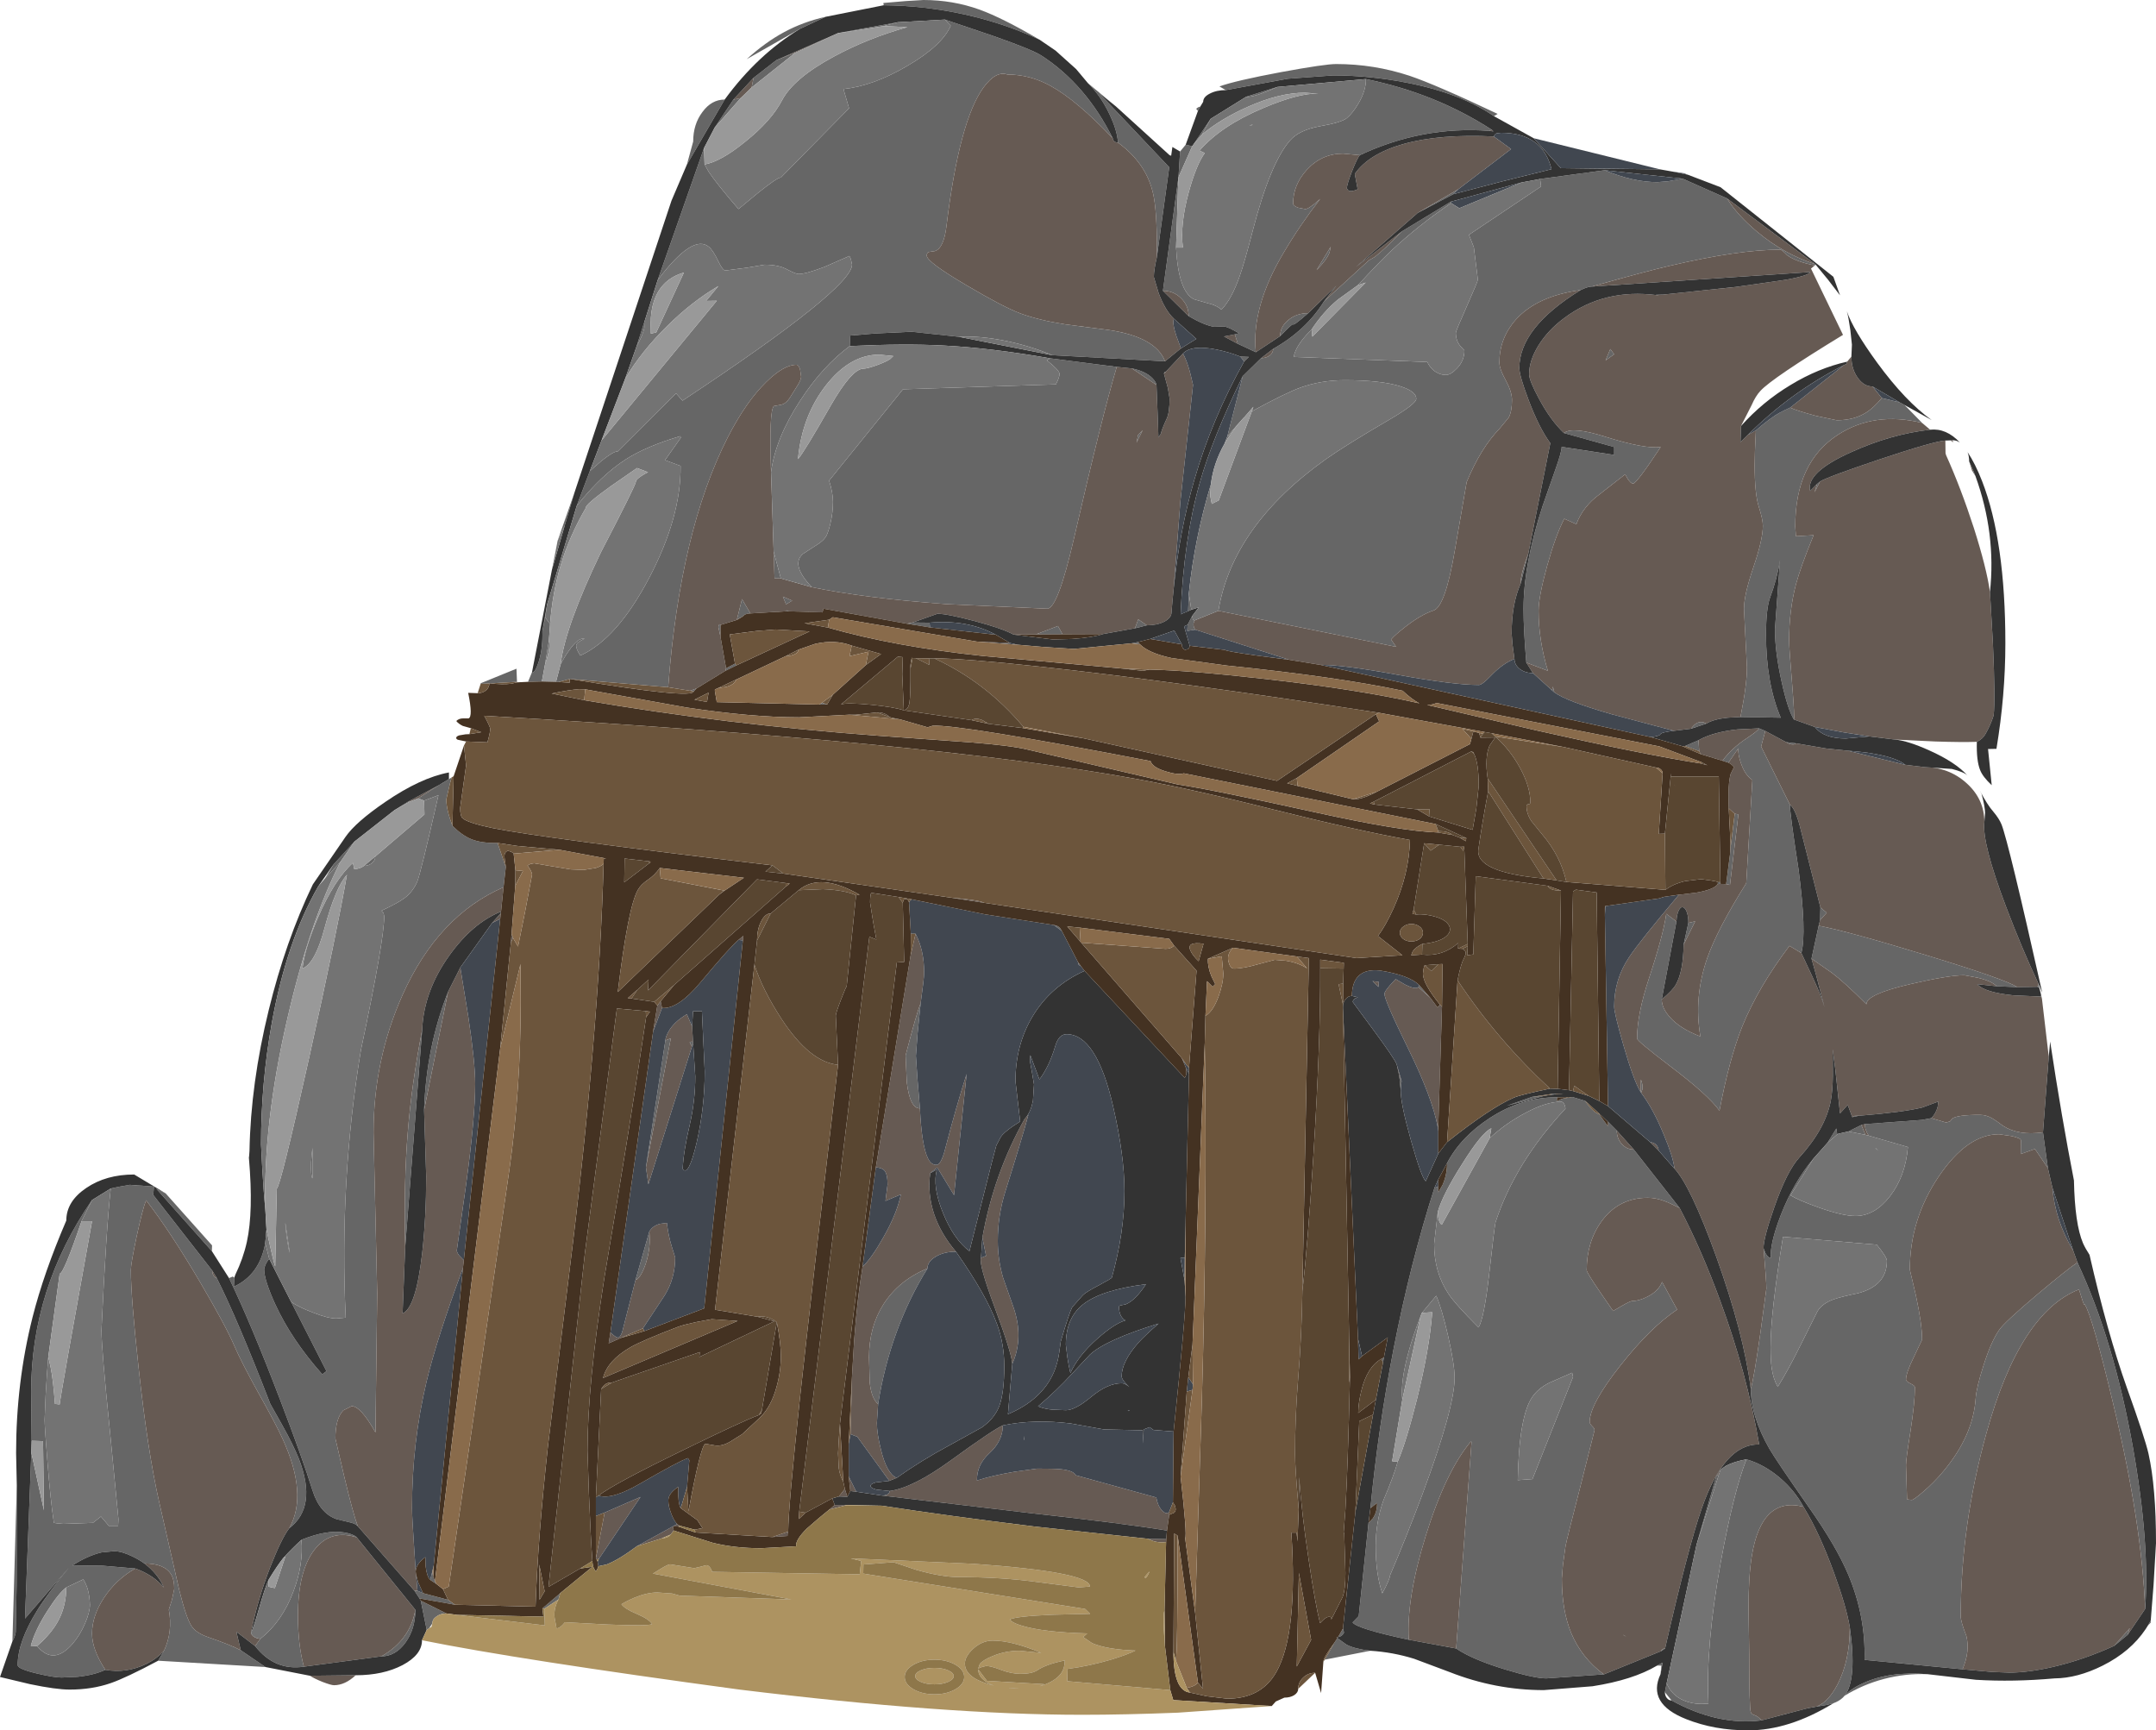 <?xml version="1.0" encoding="UTF-8" standalone="no"?>
<svg xmlns:ffdec="https://www.free-decompiler.com/flash" xmlns:xlink="http://www.w3.org/1999/xlink" ffdec:objectType="shape" height="494.5px" width="616.15px" xmlns="http://www.w3.org/2000/svg">
  <g transform="matrix(1.0, 0.0, 0.0, 1.0, -0.2, -0.5)">
    <path d="M518.85 76.35 Q513.5 75.3 510.95 73.45 509.45 71.85 508.95 71.85 497.1 71.85 477.65 76.4 470.65 78.0 455.05 82.4 454.1 82.45 452.9 82.95 L451.9 83.4 Q439.4 85.1 433.35 91.9 428.7 97.2 428.7 104.1 428.7 105.9 430.5 109.15 432.3 112.45 432.3 114.8 432.3 118.05 431.35 119.85 L428.75 123.0 Q423.4 128.5 419.35 138.25 L416.0 157.6 Q413.25 173.85 409.9 174.95 406.2 176.2 401.75 179.7 398.85 181.95 397.75 183.25 L399.2 185.35 348.4 175.05 Q352.45 150.7 379.15 131.7 384.8 127.7 397.05 120.55 404.95 115.95 404.95 114.45 404.95 112.35 400.4 110.9 394.9 109.15 384.45 109.15 377.7 109.15 371.75 111.3 367.5 112.85 357.95 118.05 L358.4 116.75 355.65 119.9 355.6 119.9 354.8 120.8 353.4 122.35 350.95 125.2 355.35 108.0 360.6 102.85 Q362.05 102.85 363.05 102.1 364.05 101.3 364.05 100.2 373.45 94.9 378.6 86.6 L391.4 74.9 393.05 73.95 Q395.7 71.95 400.8 66.65 L414.8 58.15 414.9 58.55 Q405.45 64.95 397.7 72.25 394.6 75.15 388.25 82.0 L382.5 86.15 Q378.25 89.75 375.05 94.65 371.75 97.9 370.55 100.55 369.95 101.85 370.0 102.5 L408.1 103.95 Q409.15 106.15 411.0 107.05 412.15 107.65 413.4 107.65 414.8 107.65 416.55 105.8 418.7 103.6 418.7 100.65 L417.5 99.35 Q416.25 97.8 416.25 95.6 416.25 95.1 419.4 88.0 422.55 80.9 422.55 80.4 L421.4 71.15 420.0 67.6 440.6 53.8 440.35 51.65 458.8 49.15 Q466.9 52.55 473.9 52.55 L476.95 52.3 481.05 51.55 493.75 57.2 Q496.7 62.0 502.45 66.8 510.0 73.1 518.95 76.0 L519.1 76.15 518.85 76.35 M475.45 84.7 L473.7 84.85 473.45 84.75 475.45 84.7 M447.15 124.25 Q449.55 122.3 459.1 125.35 470.25 128.85 474.8 128.25 467.9 138.7 466.9 138.7 466.3 138.7 465.4 137.4 L464.65 136.05 457.35 141.75 Q452.55 145.25 450.7 150.3 L447.25 148.75 Q444.8 153.4 442.35 162.2 439.9 171.05 439.9 175.05 439.9 183.4 442.55 192.2 L436.4 189.85 Q435.6 180.45 435.6 174.55 435.6 161.75 441.05 145.1 L444.8 134.4 Q446.5 129.6 446.5 128.2 L461.5 130.5 461.5 128.25 447.15 124.25 M443.7 197.75 L444.0 196.75 444.4 198.35 443.7 197.75 M483.5 208.75 Q484.8 206.85 486.3 206.85 487.3 206.85 487.8 207.3 L483.5 208.75 M497.6 205.4 Q499.45 196.2 499.45 191.25 L498.6 174.5 Q498.6 170.5 501.3 162.6 504.0 154.7 504.0 150.75 504.0 149.0 502.85 145.35 501.65 141.7 501.65 133.3 501.65 130.35 502.0 123.5 506.2 119.85 508.9 118.4 510.3 117.65 511.8 117.0 513.95 117.95 519.2 119.35 L525.1 120.6 Q530.1 120.6 533.6 118.35 535.6 117.1 538.0 114.25 L543.1 115.5 544.5 116.25 549.5 121.35 Q535.75 118.0 525.3 124.85 513.25 132.75 513.25 150.95 L513.45 153.75 518.5 153.45 Q514.8 162.45 513.45 167.5 511.5 174.95 511.5 183.5 511.5 185.65 512.4 196.45 513.15 205.9 512.85 206.1 511.1 203.25 509.35 195.3 507.45 186.8 507.45 180.3 L508.9 160.6 Q508.05 166.0 506.1 171.15 504.9 174.35 504.9 181.85 504.9 195.65 509.1 205.6 L497.6 205.4 M564.75 136.55 L563.8 135.05 564.2 135.15 564.75 136.55 M582.75 281.8 L583.0 282.8 582.45 282.5 582.75 281.8 M583.5 284.75 L583.75 285.85 583.5 285.3 583.5 284.75 M614.85 463.6 L614.85 464.2 614.0 465.1 614.85 463.6 M551.1 478.95 Q544.75 478.7 538.65 480.3 532.55 481.9 527.3 485.15 L526.85 485.65 Q525.8 486.65 524.15 487.25 L522.15 487.75 519.4 488.2 Q522.75 486.8 525.3 481.95 528.85 475.15 528.85 465.55 530.95 480.45 527.4 485.05 L528.5 484.0 Q530.2 482.6 532.6 481.55 540.1 478.05 551.1 478.95 M474.75 478.95 L475.0 476.5 473.75 476.5 475.35 475.65 474.75 478.95 M391.8 472.25 L378.8 474.8 381.55 469.95 382.4 468.65 385.0 470.5 Q387.2 471.7 391.8 472.25 M76.05 476.9 L45.4 475.1 47.1 472.2 Q49.6 466.8 48.45 460.5 L49.3 457.8 49.5 456.95 50.0 454.6 Q50.0 451.9 49.15 450.5 47.25 447.3 41.45 447.3 39.95 446.2 37.95 445.25 34.95 443.8 32.8 443.8 L29.2 444.15 Q25.35 445.05 20.9 447.85 L29.55 447.95 38.85 448.75 Q33.25 451.95 29.8 457.3 26.5 462.4 26.5 467.35 26.5 471.9 30.3 477.7 27.1 479.2 22.35 479.7 L17.8 479.9 Q15.6 479.9 10.75 478.75 5.25 477.45 5.25 476.35 5.25 469.7 10.85 460.7 13.6 456.2 19.85 448.55 L7.35 463.05 9.15 415.6 12.75 432.1 12.5 412.35 9.25 412.25 9.1 398.25 Q9.1 368.65 26.5 343.45 L23.5 349.5 Q18.4 364.5 17.25 364.5 L14.0 388.25 Q13.65 392.2 13.25 399.1 L12.95 406.2 Q12.95 408.15 13.7 417.5 14.6 429.1 15.6 435.7 L16.6 435.85 18.3 436.0 26.75 435.7 29.05 433.9 31.3 436.55 33.95 436.55 34.05 434.65 31.65 409.85 Q29.2 386.0 29.2 380.65 30.55 351.75 31.85 340.15 L34.2 339.65 37.3 339.1 44.2 339.6 44.0 342.0 60.85 363.6 Q60.85 364.45 61.25 365.05 61.6 365.65 62.1 365.65 68.0 377.3 77.45 401.7 L80.85 407.75 Q84.0 413.35 85.65 417.5 90.9 431.15 82.85 437.25 88.3 427.65 80.95 411.65 79.0 407.35 73.85 398.2 69.1 389.6 67.3 385.4 64.85 379.6 57.35 366.85 48.8 352.35 41.95 343.5 40.95 346.0 39.25 353.85 37.6 361.6 37.6 363.45 37.6 371.1 39.8 391.25 42.4 415.35 45.7 429.8 L51.4 454.8 Q53.35 462.7 54.9 465.15 56.25 467.2 59.65 468.35 65.9 470.5 69.0 472.1 L76.05 476.9 M3.75 469.55 L5.0 425.0 4.95 453.3 4.7 466.9 Q4.6 468.0 3.75 469.55 M47.55 341.55 L60.8 356.4 60.75 358.05 44.85 340.2 47.55 341.55 M65.65 365.75 L66.75 365.3 67.15 365.65 67.05 368.2 Q74.45 364.75 76.0 355.75 L77.15 360.25 Q76.5 360.95 76.05 362.0 75.7 362.85 75.7 363.25 75.7 366.3 78.85 373.2 83.5 383.35 92.3 393.25 L93.5 392.35 83.4 372.55 Q85.55 374.05 89.65 375.6 94.0 377.3 96.3 377.3 L99.0 377.05 Q97.15 337.95 103.35 300.55 110.0 269.15 110.0 262.35 L109.8 261.4 109.25 260.75 Q114.05 258.5 115.8 257.15 118.1 255.45 119.4 252.55 120.4 250.25 125.5 227.75 L121.4 229.3 119.7 228.65 125.5 224.95 128.5 223.15 129.3 222.65 Q128.9 223.7 127.75 228.95 127.75 231.85 129.5 236.5 132.25 239.25 134.95 240.35 137.9 241.5 142.4 241.4 L144.75 248.3 144.1 254.05 Q125.4 262.2 115.25 284.8 106.95 303.4 106.95 324.2 L108.0 370.15 107.5 409.85 Q103.3 402.35 100.7 402.35 L98.3 403.55 Q96.05 405.9 96.05 411.6 L98.5 422.15 Q101.15 433.25 102.45 436.65 101.8 435.9 99.95 435.5 L96.4 434.65 Q91.55 432.95 89.5 426.4 86.6 417.1 80.05 400.0 71.95 378.8 65.65 365.75 M71.35 331.6 L71.3 331.35 71.4 330.8 71.35 331.6 M137.55 195.95 L137.6 195.75 147.8 191.6 147.95 195.35 140.35 195.8 140.05 195.8 137.55 195.95 M151.1 195.35 L152.25 192.55 152.35 192.75 Q153.3 192.45 154.25 189.3 155.35 185.55 155.2 180.95 L156.0 176.95 157.4 178.85 157.05 183.7 155.95 190.4 155.05 195.25 151.1 195.35 M159.55 155.05 L164.35 141.35 161.6 150.65 159.55 155.05 M196.5 47.55 L198.3 40.95 Q198.3 36.0 200.95 32.5 203.55 28.95 207.3 28.95 L196.5 47.55 M228.9 8.7 L213.6 17.4 Q218.95 12.55 224.35 9.65 229.85 6.7 236.15 5.3 L228.9 8.7 M252.75 2.0 L252.65 1.35 259.1 0.8 264.1 0.5 Q272.5 0.5 280.15 3.25 286.75 5.65 297.3 11.85 287.35 7.2 275.95 4.65 264.4 2.1 252.75 2.0 M311.1 24.25 L319.1 30.9 314.25 27.05 334.35 48.3 330.8 74.05 Q330.95 62.7 330.0 57.15 328.4 47.6 319.7 41.25 319.5 37.75 317.2 33.0 314.75 27.85 311.1 24.25 M337.45 43.8 L339.05 41.85 340.9 42.3 337.0 51.1 337.45 43.8 M342.55 32.2 L342.05 31.6 342.4 31.3 Q342.8 31.0 343.2 31.0 L342.55 32.2 M350.5 26.25 L348.7 25.2 Q353.25 23.55 366.35 21.1 378.85 18.8 382.05 18.8 392.85 18.8 403.0 22.15 410.45 24.65 428.2 33.05 L427.15 33.7 Q417.65 27.15 402.3 24.15 391.65 22.05 381.2 22.05 L368.2 23.0 350.5 26.25 M481.75 50.1 L482.6 50.45 481.7 50.25 481.75 50.1 M519.5 138.8 L520.35 138.1 518.75 141.2 519.5 138.8 M425.85 37.9 Q406.7 36.45 388.8 44.85 L384.05 44.4 Q377.9 44.4 373.65 49.05 369.75 53.35 369.75 58.65 369.75 59.3 371.15 59.85 L373.25 60.25 Q374.25 60.25 377.5 57.35 371.75 64.75 367.05 72.7 357.75 88.35 359.1 101.15 L353.95 98.75 353.1 96.05 354.3 95.75 Q350.95 93.8 349.95 93.8 L347.2 93.9 Q344.35 93.45 339.9 90.85 339.9 87.85 337.75 85.75 335.6 83.6 332.55 83.6 L336.95 51.4 336.3 71.25 Q336.95 83.7 341.35 86.0 L345.35 87.15 Q347.85 87.7 349.25 89.0 352.2 86.0 354.5 79.35 355.8 75.75 358.3 66.1 363.25 47.05 368.9 40.6 371.45 37.7 377.3 36.6 383.6 35.5 385.1 34.25 386.8 32.85 388.4 30.1 390.6 26.4 390.55 23.1 410.45 27.15 426.55 37.6 L425.85 37.9 M415.5 56.0 L405.35 61.35 417.0 54.55 415.5 56.0 M341.5 41.45 L346.2 34.45 343.7 38.95 341.5 41.45 M356.35 28.15 L365.25 25.35 Q358.35 28.45 356.35 28.15 M358.15 36.15 Q357.45 36.6 357.35 36.4 L358.05 36.05 358.15 36.15 M318.2 40.0 Q307.8 29.05 300.35 25.0 294.55 21.8 288.1 21.8 284.85 20.65 281.3 25.45 274.35 34.95 270.7 65.0 269.95 71.4 267.4 72.25 L265.75 72.5 Q265.05 72.65 265.05 73.55 265.05 75.35 276.45 82.05 286.95 88.25 291.75 90.05 297.0 92.0 304.7 93.2 L317.05 94.8 Q330.5 96.8 333.15 103.75 L300.9 102.0 Q294.75 99.4 287.75 97.95 280.2 96.4 274.25 96.75 L260.7 95.3 250.3 95.8 243.2 96.4 243.05 99.4 Q235.35 105.05 228.9 114.95 221.85 125.7 220.55 135.4 219.95 117.95 221.35 116.55 L223.25 116.2 Q224.75 116.0 226.0 114.05 L228.25 110.45 Q229.15 108.9 229.15 108.15 L228.85 106.1 Q228.45 104.75 227.8 104.75 224.2 104.75 219.2 109.65 213.4 115.3 208.2 125.45 194.55 152.15 191.15 196.9 L163.2 194.55 163.0 194.55 159.85 195.4 159.1 195.35 160.4 190.4 Q161.4 188.4 162.75 186.5 165.45 182.65 167.25 183.0 L166.05 183.65 Q164.85 184.4 164.85 185.0 164.85 186.0 166.05 187.85 176.6 183.05 185.75 165.6 194.85 148.25 194.7 133.65 L190.25 132.0 194.8 125.55 194.6 125.15 Q184.85 128.05 179.0 131.8 172.0 136.3 165.0 145.1 L168.75 135.15 172.0 132.3 Q175.5 129.45 176.75 129.5 L193.4 112.9 195.25 115.0 Q243.7 82.95 243.7 76.1 L243.35 74.5 242.95 73.65 235.75 76.8 Q230.5 78.8 228.45 78.8 227.6 78.8 225.15 77.5 222.7 76.15 218.7 76.15 L213.7 77.0 207.5 77.8 Q206.75 77.8 205.5 75.2 204.0 72.05 202.8 71.05 198.2 67.2 188.15 80.55 L201.4 42.8 201.55 47.5 202.8 49.7 Q205.2 53.25 211.25 60.25 L216.75 55.7 Q222.4 51.15 223.35 51.25 L242.85 31.45 241.25 25.95 Q249.8 25.05 259.55 19.3 269.4 13.55 271.9 7.85 L270.25 6.1 283.85 10.7 Q295.15 14.65 297.85 16.4 310.5 24.6 318.2 40.0 M380.15 72.7 Q379.25 74.9 376.45 77.7 L380.5 71.0 380.15 72.7 M374.05 90.0 Q369.85 93.7 369.7 93.2 369.6 92.9 366.05 96.55 366.05 93.85 368.4 91.95 370.75 90.0 374.05 90.0 M354.65 102.4 L357.1 102.5 355.75 103.8 354.65 102.4 M327.95 179.2 L324.55 180.05 325.5 177.5 327.95 179.2 M261.05 178.4 L265.85 178.45 266.0 179.8 259.4 178.75 261.05 178.4 M323.55 184.35 L325.35 184.0 325.95 184.6 325.75 184.6 323.55 184.35 M339.6 179.05 L340.9 176.55 341.1 177.45 Q341.3 177.8 341.6 177.8 L341.3 178.6 Q341.15 179.55 341.8 180.45 L339.5 180.8 339.6 179.05 M340.65 174.75 L339.75 175.15 339.95 170.05 340.65 174.75 M333.4 106.7 L332.85 107.3 Q332.85 107.05 333.0 106.9 333.15 106.7 333.4 106.7 M330.7 110.5 L323.7 105.8 Q327.65 106.6 329.6 108.65 330.55 109.65 330.7 110.5 M319.35 105.35 Q315.15 119.45 307.15 154.25 302.5 174.45 299.5 174.45 L270.7 173.15 Q247.05 171.4 232.2 168.3 226.1 161.9 229.65 158.8 L233.35 156.4 Q235.7 155.0 236.4 153.55 236.95 152.45 237.5 150.2 238.25 147.0 238.25 143.95 238.25 141.3 237.15 137.85 L258.25 111.75 301.95 110.35 Q303.0 108.35 303.0 107.35 303.0 106.35 299.4 103.5 L300.3 102.9 319.35 105.35 M223.35 165.8 L221.55 165.8 221.3 158.15 223.35 165.8 M197.4 197.9 L199.25 197.25 198.45 198.1 197.4 197.9 M207.5 192.2 L207.7 191.5 210.25 190.15 210.65 190.65 207.5 192.2 M206.1 182.45 L205.5 179.7 Q205.6 179.0 205.9 178.9 L206.1 179.1 206.1 182.45 M210.8 177.55 L212.25 171.7 214.65 175.8 Q213.55 175.85 213.0 176.2 L212.35 176.75 210.8 177.55 M224.9 175.2 L224.95 175.05 Q225.05 174.8 225.55 175.2 L224.9 175.2 M325.45 124.8 L326.75 123.45 325.0 127.0 325.45 124.8 M434.8 167.2 Q434.7 166.9 434.9 165.65 435.3 163.2 436.95 158.75 L434.8 167.2 M459.05 103.5 L460.4 100.25 461.5 101.75 459.05 103.5 M481.75 213.7 L485.6 212.05 485.8 215.15 481.75 213.7 M502.9 208.65 L504.7 209.4 503.5 213.85 511.75 230.5 Q511.55 231.8 514.2 249.0 516.55 267.0 515.0 272.85 L511.6 270.8 Q502.65 282.65 498.1 293.85 494.4 303.15 491.6 317.9 488.35 313.4 477.65 305.3 468.05 298.0 468.05 297.3 468.05 290.4 471.45 280.1 475.5 267.85 476.4 261.65 L479.3 263.85 475.1 286.1 Q475.1 288.55 477.35 291.1 480.25 294.45 486.15 296.7 484.2 285.55 488.1 274.3 491.0 266.05 499.25 252.9 L501.0 223.4 Q499.0 222.15 497.8 218.8 496.8 216.0 497.0 214.35 L494.15 218.45 492.45 217.9 Q495.2 214.25 499.3 211.55 502.75 209.25 502.9 208.65 M510.65 212.6 L513.55 212.95 512.8 213.25 Q511.85 213.35 510.65 212.6 M458.85 259.95 L458.9 259.45 459.0 259.5 458.85 259.95 M491.1 253.15 L491.15 252.6 491.85 252.6 491.8 253.1 491.1 253.15 M405.55 282.6 L405.75 282.0 409.0 285.7 405.55 282.6 M400.75 309.45 L400.5 312.05 400.1 308.0 400.75 309.45 M411.25 323.75 L411.1 322.65 411.25 321.9 411.25 323.75 M469.1 312.65 L469.15 309.0 Q469.8 310.65 469.55 311.9 L469.2 312.8 469.1 312.65 M500.55 397.4 Q501.45 394.4 503.3 381.35 L505.0 368.75 Q505.0 366.45 504.2 357.25 L504.7 358.55 Q505.4 359.9 506.25 360.0 506.0 355.9 509.1 347.8 512.8 338.3 518.5 331.55 L511.9 342.1 Q514.15 343.5 519.9 345.55 526.8 348.0 530.45 348.0 535.95 348.0 540.3 342.4 544.75 336.65 545.45 328.3 L534.25 325.05 Q533.1 323.4 533.2 321.75 L549.45 320.55 552.15 320.05 556.4 321.3 557.5 320.95 558.1 320.2 Q559.5 319.1 566.0 319.1 567.85 319.1 569.55 320.1 570.6 320.7 572.65 322.25 577.1 325.1 584.05 324.1 L585.45 334.3 581.75 328.85 577.7 330.3 577.75 326.4 Q577.75 325.75 575.0 325.15 L571.5 324.65 Q562.45 324.65 554.3 336.65 546.0 348.95 546.0 363.35 L547.75 370.8 Q549.5 378.9 549.5 383.35 L547.2 388.2 Q544.9 392.85 544.9 394.75 544.9 395.25 546.2 395.9 547.45 396.5 547.45 397.0 547.45 401.25 546.2 409.4 544.9 417.5 544.9 419.2 L545.2 428.95 545.65 429.05 546.55 429.15 Q547.1 429.15 549.65 426.95 552.8 424.3 555.6 420.95 564.05 410.8 564.8 400.3 565.0 397.1 567.0 390.9 569.2 383.9 571.55 380.55 573.05 378.35 582.4 370.45 591.2 363.05 593.9 361.3 604.3 383.55 609.75 414.1 614.6 441.45 613.25 460.3 612.25 435.8 604.45 403.05 598.2 376.65 595.95 373.2 L595.85 373.35 Q595.75 373.65 594.35 369.0 577.45 375.6 567.9 410.0 560.55 436.5 560.55 462.4 560.55 463.95 562.15 468.0 563.25 472.45 561.05 477.55 L533.05 474.85 Q533.4 462.45 528.45 450.6 525.0 442.4 517.25 431.4 507.65 417.65 505.85 414.5 500.6 405.3 500.55 397.4 M529.55 319.75 L530.15 319.4 531.5 319.35 529.55 319.75 M482.7 264.25 L484.65 263.8 481.35 270.45 482.7 264.25 M495.95 233.05 L497.0 233.25 494.6 253.4 493.5 253.15 494.6 244.7 494.75 242.9 495.95 233.05 M337.9 302.85 L339.15 304.65 338.3 303.7 337.9 302.85 M395.7 388.45 L395.45 389.85 394.95 388.85 395.7 388.45 M384.0 465.9 L384.3 467.05 Q383.75 468.2 382.6 468.35 L384.0 465.9 M446.5 314.55 L449.55 314.0 453.2 315.1 Q454.65 317.25 456.1 318.35 L457.25 319.0 459.75 322.4 459.75 321.1 462.25 323.6 Q462.25 325.85 463.7 327.45 465.1 329.0 467.1 329.0 L480.2 345.7 Q477.0 344.1 475.5 343.6 473.25 342.8 471.1 342.8 462.85 342.8 457.95 349.45 453.65 355.35 453.65 363.5 453.65 364.15 457.45 369.7 L461.2 375.15 463.6 373.75 Q466.1 372.3 466.7 372.3 468.6 372.3 471.05 371.05 474.2 369.45 475.2 366.85 L479.5 374.75 Q471.75 379.95 463.15 390.9 454.5 401.9 454.5 406.85 454.5 407.35 455.2 408.05 455.9 408.7 455.9 409.2 L451.95 424.9 Q447.9 440.65 447.6 442.35 L446.85 447.8 446.55 451.6 Q446.55 460.75 449.25 467.25 452.2 474.3 458.55 479.0 L442.1 480.15 Q438.75 480.15 430.35 477.6 420.85 474.7 416.35 471.6 L420.75 412.55 420.5 412.5 Q413.35 421.1 407.7 439.25 402.1 457.3 402.8 469.1 387.95 465.95 386.75 464.15 L388.5 462.35 391.3 435.75 392.55 434.4 Q393.8 432.55 393.75 430.0 L391.85 431.5 Q394.1 408.3 398.5 385.8 403.25 361.45 410.15 339.95 L411.25 339.55 411.25 341.25 412.5 339.05 Q413.75 336.15 413.75 332.9 417.7 325.35 426.05 319.95 435.25 314.0 445.2 314.1 L445.1 315.2 446.5 314.55 M476.05 471.6 L474.95 472.35 Q474.95 472.05 475.3 471.85 475.6 471.6 476.05 471.6 M411.1 346.8 L410.05 356.0 Q410.05 364.1 414.15 370.25 416.0 373.1 422.75 379.85 424.35 377.2 425.8 364.45 427.35 350.6 427.6 349.8 433.15 332.8 447.6 317.3 447.3 315.35 446.3 315.35 442.05 315.35 435.95 318.65 430.4 321.6 425.9 325.8 L426.4 322.95 Q423.7 324.1 418.05 333.15 412.5 341.9 411.1 346.8 M444.7 313.05 L444.85 313.2 443.25 313.4 443.9 313.1 444.7 313.05 M438.1 313.95 L441.6 313.65 430.8 316.5 438.1 313.95 M406.55 375.7 L406.2 376.55 Q403.85 382.75 402.8 386.65 400.4 395.25 400.95 400.55 L398.05 418.1 399.65 418.2 Q398.5 422.35 395.6 429.15 393.35 435.5 393.35 442.3 393.35 450.4 395.25 455.85 397.45 451.7 397.45 450.7 402.05 439.95 406.7 427.55 415.9 402.75 415.9 394.25 415.9 390.35 414.0 382.1 412.2 374.3 410.65 370.8 L406.55 375.7 M449.5 392.8 L442.9 395.7 Q439.8 397.3 438.15 399.65 434.3 405.2 433.95 423.5 L438.15 423.2 449.75 394.0 449.5 392.8 M576.7 282.6 L570.85 282.35 Q569.35 280.85 565.35 279.9 L561.55 279.2 Q557.1 279.2 546.3 281.7 533.5 284.65 533.6 287.5 527.3 281.2 523.7 278.5 L517.9 274.45 519.95 265.05 Q528.15 266.6 550.45 273.4 573.45 280.4 576.7 282.6 M520.45 259.85 L522.25 261.35 520.35 263.45 520.45 259.85 M532.15 322.0 L533.3 324.8 528.45 323.85 532.15 322.0 M525.25 324.7 L522.5 327.05 525.0 323.0 525.25 324.7 M536.2 328.6 L536.2 328.55 537.0 329.35 536.35 328.8 536.2 328.6 M519.6 375.25 Q520.95 372.95 524.45 371.75 526.5 371.05 531.1 370.1 539.45 367.95 539.45 360.8 539.45 359.8 536.55 356.2 L509.75 353.95 Q506.2 375.7 506.2 385.55 506.2 389.25 506.5 391.35 506.95 394.55 508.25 396.85 511.35 391.85 514.9 384.65 L519.6 375.25 M608.25 467.7 L604.4 470.85 608.85 465.8 608.25 467.7 M256.8 6.85 L252.75 7.95 239.65 10.0 239.7 9.95 256.8 6.85 M227.5 15.55 L215.0 25.5 215.55 22.75 222.05 17.7 227.5 15.55 M211.85 28.55 L204.45 36.95 209.8 28.95 211.85 28.55 M184.3 92.65 L184.35 94.0 Q184.05 96.05 182.15 99.4 L184.3 92.65 M223.95 171.0 L226.6 172.15 224.85 173.2 223.95 171.0 M236.6 201.8 L234.5 201.85 234.5 201.75 235.1 201.35 236.6 201.8 M296.25 181.8 L302.55 179.4 303.85 181.75 296.25 181.8 M143.4 260.9 L143.35 261.1 143.3 261.05 143.4 260.9 M143.3 261.5 L143.3 261.65 143.2 261.6 143.3 261.5 M124.0 451.15 L124.5 452.4 124.9 453.15 123.15 452.0 123.75 449.6 124.0 451.15 M117.15 229.65 L112.9 232.05 116.9 229.55 117.15 229.65 M101.5 241.0 L97.45 246.85 93.1 251.5 95.55 247.5 101.5 241.0 M104.2 247.95 L107.45 245.25 Q107.45 246.35 106.5 247.15 105.55 247.95 104.2 247.95 M120.85 294.75 L116.0 356.8 Q115.55 338.25 116.75 323.9 117.8 310.65 120.85 294.75 M121.4 317.75 Q122.0 299.75 128.25 283.95 L121.4 317.75 M128.25 457.7 L130.25 459.1 120.1 457.3 118.65 455.1 119.5 455.1 121.1 455.8 128.25 457.7 M86.35 440.55 Q93.65 437.6 98.6 438.45 101.1 438.85 102.15 439.85 94.65 437.45 90.05 443.4 85.35 449.5 85.35 462.25 85.35 470.6 87.05 476.8 78.7 478.05 73.1 470.9 L74.6 468.85 Q80.85 463.9 84.05 455.3 86.95 447.65 86.35 440.55 M118.9 460.55 Q118.9 466.05 116.05 469.95 113.2 473.85 109.2 473.85 117.4 469.2 118.9 460.55 M89.15 335.8 Q88.9 333.35 89.5 328.5 L89.5 337.25 Q89.25 337.0 89.15 335.8 M83.0 358.5 Q82.65 357.65 82.15 354.1 81.7 350.7 81.75 350.0 L83.0 358.5 M263.3 287.25 L262.45 295.65 261.95 302.25 262.4 308.85 263.1 317.25 Q260.25 317.3 259.35 309.8 L259.0 302.15 Q262.2 289.75 263.3 287.25 M309.1 276.6 L308.5 276.25 Q308.25 275.9 308.25 275.4 L309.1 276.6 M303.65 266.55 L301.35 264.85 Q302.55 265.0 303.2 265.8 L303.65 266.55 M251.15 401.75 Q249.25 400.2 248.75 395.6 L248.55 388.4 Q248.55 379.75 252.7 373.2 257.1 366.35 265.25 363.0 254.6 380.2 251.15 401.75 M198.3 298.95 L197.95 299.55 197.3 298.4 Q197.55 298.05 198.25 298.25 L198.3 298.95 M184.8 334.1 L190.35 297.85 191.9 297.25 184.8 334.1 M185.75 352.5 Q186.25 356.9 184.8 361.45 183.5 365.35 182.05 366.25 L181.9 366.0 185.75 352.5 M159.8 457.6 L155.75 460.25 155.2 460.15 160.15 455.95 160.3 455.8 159.8 457.6 M127.8 461.6 Q126.1 461.6 124.95 462.45 123.75 463.25 123.75 464.45 L122.85 465.8 122.15 466.3 120.45 457.95 127.8 461.6 M10.8 470.9 Q15.5 476.6 21.0 470.2 23.1 467.75 24.55 464.35 25.9 461.15 25.9 459.1 25.75 454.5 24.0 451.85 L19.15 454.15 Q17.0 455.75 13.85 460.7 10.25 466.25 9.0 470.85 L10.8 470.9 M491.45 421.8 L485.05 441.9 490.7 422.3 491.45 421.8 M476.5 481.55 Q477.9 485.0 481.5 486.5 483.8 487.45 486.45 487.45 L488.45 487.35 Q487.6 471.1 491.95 447.0 495.6 427.0 499.3 417.55 504.5 419.05 509.05 423.0 513.15 426.55 515.6 431.1 503.65 428.05 500.85 445.1 499.9 450.95 499.9 460.1 L500.1 473.4 Q500.1 488.55 500.55 489.8 500.75 490.4 501.6 490.65 502.65 491.0 503.6 492.15 491.1 493.7 477.9 486.45 L476.0 484.1 476.5 481.55 M464.15 467.7 L465.0 468.25 464.2 467.8 464.15 467.7" fill="#666666" fill-rule="evenodd" stroke="none"/>
    <path d="M455.05 82.4 Q470.65 78.0 477.65 76.4 497.1 71.85 508.95 71.85 509.45 71.85 510.95 73.45 513.5 75.3 518.85 76.35 L517.75 77.25 526.9 96.2 Q506.65 108.55 503.3 112.2 501.9 113.7 500.8 116.25 L497.75 122.25 497.6 126.85 499.7 124.8 502.0 123.5 Q501.65 130.35 501.65 133.3 501.65 141.7 502.85 145.35 504.0 149.0 504.0 150.75 504.0 154.7 501.3 162.6 498.6 170.5 498.6 174.5 L499.45 191.25 Q499.45 196.2 497.6 205.4 L494.0 205.6 Q489.95 206.0 487.8 207.3 487.3 206.85 486.3 206.85 484.8 206.85 483.5 208.75 L478.6 209.35 460.9 204.65 Q447.85 200.9 444.4 198.35 L444.0 196.75 443.7 197.75 438.3 192.85 436.4 189.85 442.55 192.2 Q439.9 183.4 439.9 175.05 439.9 171.05 442.35 162.2 444.8 153.4 447.25 148.75 L450.7 150.3 Q452.55 145.25 457.35 141.75 L464.65 136.05 465.4 137.4 Q466.3 138.7 466.9 138.7 467.9 138.7 474.8 128.25 470.25 128.85 459.1 125.35 449.55 122.3 447.15 124.25 443.35 120.65 440.05 114.5 437.2 109.25 437.2 107.45 437.2 103.55 439.85 99.25 442.6 94.8 447.35 91.3 458.7 82.9 473.7 84.85 L475.45 84.7 496.3 82.5 510.6 80.45 Q517.15 79.25 517.5 78.25 L455.05 82.4 M518.95 76.0 Q510.0 73.1 502.45 66.8 496.7 62.0 493.75 57.2 L518.95 76.0 M400.8 66.65 Q395.7 71.95 393.05 73.95 L391.4 74.9 378.6 86.6 382.1 82.15 374.05 90.0 Q370.75 90.0 368.4 91.95 366.05 93.85 366.05 96.55 L359.1 101.15 Q357.75 88.35 367.05 72.7 371.75 64.75 377.5 57.35 374.25 60.25 373.25 60.25 L371.15 59.85 Q369.75 59.3 369.75 58.65 369.75 53.35 373.65 49.05 377.9 44.4 384.05 44.4 L388.8 44.85 Q388.05 45.75 386.6 49.4 385.15 53.1 385.1 54.35 L385.55 54.95 Q386.35 55.4 388.2 54.6 L387.4 50.35 387.45 50.1 Q391.5 44.4 401.3 41.65 411.6 38.75 427.1 39.5 L432.05 43.1 417.0 54.55 405.35 61.35 387.75 76.75 400.8 66.65 M364.05 100.2 Q364.05 101.3 363.05 102.1 362.05 102.85 360.6 102.85 L364.05 100.2 M348.4 175.05 L399.2 185.35 397.75 183.25 Q398.85 181.95 401.75 179.7 406.2 176.2 409.9 174.95 413.25 173.85 416.0 157.6 L419.35 138.25 Q423.4 128.5 428.75 123.0 L431.35 119.85 Q432.3 118.05 432.3 114.8 432.3 112.45 430.5 109.15 428.7 105.9 428.7 104.1 428.7 97.2 433.35 91.9 439.4 85.1 451.9 83.4 434.4 94.15 434.4 105.7 434.4 107.8 437.0 114.7 440.0 122.7 443.25 127.15 L436.95 158.75 Q435.3 163.2 434.9 165.65 434.7 166.9 434.8 167.2 432.2 173.15 432.2 181.55 L432.45 184.7 433.0 188.8 Q429.7 190.1 426.5 193.4 423.8 196.25 422.85 196.25 415.65 196.25 399.65 193.35 383.85 190.45 377.5 190.5 L368.6 189.05 341.8 180.45 Q341.15 179.55 341.3 178.6 L341.6 177.8 348.4 175.05 M549.5 121.35 L551.8 123.3 Q540.6 124.55 529.15 129.75 516.25 135.55 517.5 140.8 L519.5 138.8 518.75 141.2 520.35 138.1 Q522.3 136.85 537.3 131.8 552.85 126.6 556.15 126.4 L556.2 130.0 556.35 130.55 Q560.6 140.0 564.3 151.4 567.9 162.7 568.9 169.65 L569.75 184.6 Q570.45 200.4 569.95 204.95 569.1 207.65 567.65 210.2 566.9 211.65 565.15 212.5 560.8 212.65 553.25 212.4 L541.75 211.85 541.35 211.8 534.45 210.95 527.1 209.8 518.85 208.25 512.85 206.1 Q513.15 205.9 512.4 196.45 511.5 185.65 511.5 183.5 511.5 174.95 513.45 167.5 514.8 162.45 518.5 153.45 L513.45 153.75 513.25 150.95 Q513.25 132.75 525.3 124.85 535.75 118.0 549.5 121.35 M558.15 126.3 L558.45 126.9 557.6 126.35 558.15 126.3 M563.8 135.05 L562.95 132.35 564.2 135.15 563.8 135.05 M549.9 219.7 Q557.1 219.7 562.2 224.3 567.3 228.9 567.3 235.4 566.55 241.25 573.45 259.5 577.95 271.4 582.7 281.5 L582.75 281.8 582.45 282.5 576.7 282.6 Q573.45 280.4 550.45 273.4 528.15 266.6 519.95 265.05 L520.35 263.45 522.25 261.35 520.45 259.85 514.45 236.15 Q513.15 231.5 511.75 230.5 L503.5 213.85 504.7 209.4 510.65 212.6 Q511.85 213.35 512.8 213.25 L513.55 212.95 522.05 214.4 528.3 215.05 544.6 219.05 549.9 219.7 M583.75 285.85 L585.7 302.45 584.05 324.1 Q577.1 325.1 572.65 322.25 570.6 320.7 569.55 320.1 567.85 319.1 566.0 319.1 559.5 319.1 558.1 320.2 L557.5 320.95 556.4 321.3 552.15 320.05 Q553.45 318.7 553.95 316.85 L554.15 315.3 549.55 317.0 Q544.1 318.35 531.5 319.35 L530.15 319.4 529.55 319.75 528.25 316.25 526.05 318.7 524.7 306.1 523.95 300.35 524.0 307.95 Q523.95 312.15 523.4 315.15 521.85 323.1 514.45 331.25 510.85 335.2 507.25 345.55 504.1 354.6 504.2 357.25 505.0 366.45 505.0 368.75 L503.3 381.35 Q501.45 394.4 500.55 397.4 498.5 381.45 490.7 359.7 483.25 339.1 478.55 334.25 L478.7 334.25 Q478.35 331.15 475.7 324.8 472.65 317.35 469.2 312.8 L469.55 311.9 Q469.8 310.65 469.15 309.0 L469.1 312.65 Q467.05 309.3 464.15 299.2 461.5 290.0 461.5 288.15 461.5 280.4 465.8 274.0 468.75 269.55 479.95 256.25 L480.1 256.2 485.0 255.6 Q490.1 254.7 491.1 253.15 L491.8 253.1 493.5 253.15 494.6 253.4 497.0 233.25 495.95 233.05 494.25 231.5 Q493.95 224.65 494.8 221.65 L495.75 219.7 Q495.0 218.85 494.15 218.45 L497.0 214.35 Q496.8 216.0 497.8 218.8 499.0 222.15 501.0 223.4 L499.25 252.9 Q491.0 266.05 488.1 274.3 484.2 285.55 486.15 296.7 480.25 294.45 477.35 291.1 475.1 288.55 475.1 286.1 478.2 283.55 479.15 281.85 481.25 278.1 481.35 270.45 L484.65 263.8 482.7 264.25 Q482.75 262.8 482.35 261.4 481.9 260.0 481.2 259.8 480.5 259.55 479.95 260.7 479.4 261.8 479.3 263.85 L476.4 261.65 Q475.5 267.85 471.45 280.1 468.05 290.4 468.05 297.3 468.05 298.0 477.65 305.3 488.35 313.4 491.6 317.9 494.4 303.15 498.1 293.85 502.65 282.65 511.6 270.8 L515.0 272.85 518.4 280.15 Q520.75 285.15 521.6 288.3 L519.2 279.1 517.9 274.45 523.7 278.5 Q527.3 281.2 533.6 287.5 533.5 284.65 546.3 281.7 557.1 279.2 561.55 279.2 L565.35 279.9 Q569.35 280.85 570.85 282.35 L565.25 281.75 Q567.3 284.1 575.6 284.95 L583.5 285.3 583.75 285.85 M101.85 479.25 Q98.8 482.1 95.65 482.1 94.85 482.1 92.35 481.15 89.9 480.15 88.8 479.4 L101.85 479.25 M529.3 102.4 Q529.3 105.95 531.1 108.45 532.85 110.95 535.35 110.95 L538.0 114.25 Q535.6 117.1 533.6 118.35 530.1 120.6 525.1 120.6 L519.2 119.35 Q513.95 117.95 511.8 117.0 L527.15 104.85 527.85 104.55 528.1 103.85 529.3 102.4 M426.55 37.6 L427.0 38.05 425.85 37.9 426.55 37.6 M332.55 83.6 Q335.6 83.6 337.75 85.75 339.9 87.85 339.9 90.85 L332.55 83.6 M353.1 96.05 L353.95 98.75 350.0 96.65 353.1 96.05 M319.7 41.25 Q328.4 47.6 330.0 57.15 330.95 62.7 330.8 74.05 329.95 77.7 329.95 79.65 L331.3 84.2 Q333.15 89.2 335.7 91.6 335.15 92.8 336.4 96.55 L337.7 100.05 333.15 103.75 Q330.5 96.8 317.05 94.8 L304.7 93.2 Q297.0 92.0 291.75 90.05 286.95 88.25 276.45 82.05 265.05 75.35 265.05 73.55 265.05 72.65 265.75 72.5 L267.4 72.25 Q269.95 71.4 270.7 65.0 274.35 34.95 281.3 25.45 284.85 20.65 288.1 21.8 294.55 21.8 300.35 25.0 307.8 29.05 318.2 40.0 318.2 40.5 318.65 40.9 319.1 41.25 319.7 41.25 M380.15 72.7 L380.5 71.0 376.45 77.7 Q379.25 74.9 380.15 72.7 M335.6 168.85 L335.25 172.45 335.0 175.5 Q335.0 177.05 332.95 178.15 330.85 179.2 327.95 179.2 L325.5 177.5 324.55 180.05 315.4 181.7 303.85 181.75 302.55 179.4 296.25 181.8 289.85 181.85 Q286.7 180.1 278.6 177.95 270.85 175.9 268.1 175.9 L261.05 178.4 259.4 178.75 235.55 174.45 235.25 175.5 225.55 175.2 Q225.05 174.8 224.95 175.05 L224.9 175.2 214.65 175.8 212.25 171.7 210.8 177.55 210.8 177.65 206.1 179.1 205.9 178.9 Q205.6 179.0 205.5 179.7 L206.1 182.45 207.7 191.5 207.5 192.2 199.25 197.25 197.4 197.9 191.15 196.9 Q194.55 152.15 208.2 125.45 213.4 115.3 219.2 109.65 224.2 104.75 227.8 104.75 228.45 104.75 228.85 106.1 L229.15 108.15 Q229.15 108.9 228.25 110.45 L226.0 114.05 Q224.75 116.0 223.25 116.2 L221.35 116.55 Q219.95 117.95 220.55 135.4 L221.3 158.15 221.55 165.8 223.35 165.8 232.2 168.3 Q247.05 171.4 270.7 173.15 L299.5 174.45 Q302.5 174.45 307.15 154.25 315.15 119.45 319.35 105.35 L323.7 105.8 330.7 110.5 331.1 120.6 331.25 125.5 331.95 124.45 Q332.25 123.1 333.65 120.1 334.45 118.35 334.45 114.35 L333.95 111.35 332.85 107.3 333.4 106.7 338.25 101.55 Q339.75 104.0 341.15 110.5 L337.55 143.65 335.6 168.85 M325.45 124.8 L325.0 127.0 326.75 123.45 325.45 124.8 M459.05 103.5 L461.5 101.75 460.4 100.25 459.05 103.5 M485.6 212.05 Q489.75 209.7 496.75 208.95 L502.9 208.65 Q502.75 209.25 499.3 211.55 495.2 214.25 492.45 217.9 L486.2 216.0 485.8 215.15 485.6 212.05 M458.85 262.0 L458.85 259.95 459.0 259.5 458.85 262.0 M405.55 282.6 L409.0 285.7 411.0 288.4 411.75 287.65 412.3 288.2 411.25 321.9 411.1 322.65 Q409.5 314.05 402.4 299.7 395.85 286.35 395.85 284.5 395.85 283.9 397.45 282.05 L399.05 280.3 401.8 281.9 Q404.7 283.35 405.55 282.6 M399.35 304.65 L400.75 309.45 400.1 308.0 399.35 304.65 M281.4 258.5 L271.75 257.0 276.2 257.45 Q280.75 258.0 281.4 258.5 M392.45 280.9 L394.25 281.1 394.15 282.55 392.45 280.9 M334.35 433.4 L333.7 437.9 Q321.3 435.85 294.55 432.9 L252.3 427.9 Q253.2 427.9 253.85 427.55 254.45 427.15 254.45 426.6 261.1 425.7 271.85 417.9 284.25 408.9 286.8 407.85 286.75 412.35 282.95 415.8 279.3 419.15 279.4 423.6 283.45 422.25 290.1 421.1 L296.6 420.2 Q301.6 420.2 303.1 420.35 306.95 420.7 307.65 422.1 L330.65 428.45 Q331.05 430.85 332.25 432.1 333.0 432.9 333.45 432.9 L334.15 432.8 334.4 432.4 334.35 433.4 M333.5 440.35 L333.45 441.2 Q330.6 441.55 328.3 440.25 L333.5 440.35 M462.25 323.6 L467.1 329.0 Q465.1 329.0 463.7 327.45 462.25 325.85 462.25 323.6 M480.2 345.7 Q486.5 357.7 491.8 372.2 499.4 392.8 502.95 413.3 492.95 413.05 486.5 431.65 482.65 442.75 476.05 471.6 475.6 471.6 475.3 471.85 474.95 472.05 474.95 472.35 L458.55 479.0 Q452.2 474.3 449.25 467.25 446.55 460.75 446.55 451.6 L446.85 447.8 447.6 442.35 Q447.9 440.65 451.95 424.9 L455.9 409.2 Q455.9 408.7 455.2 408.05 454.5 407.35 454.5 406.85 454.5 401.9 463.15 390.9 471.75 379.95 479.5 374.75 L475.2 366.85 Q474.2 369.45 471.05 371.05 468.6 372.3 466.7 372.3 466.1 372.3 463.6 373.75 L461.2 375.15 457.45 369.7 Q453.65 364.15 453.65 363.5 453.65 355.35 457.95 349.45 462.85 342.8 471.1 342.8 473.25 342.8 475.5 343.6 477.0 344.1 480.2 345.7 M416.35 471.6 L402.8 469.1 Q402.1 457.3 407.7 439.25 413.35 421.1 420.5 412.5 L420.75 412.55 416.35 471.6 M474.2 329.3 L471.85 326.95 Q472.8 326.95 473.5 327.65 474.2 328.35 474.2 329.3 M534.25 325.05 L533.3 324.8 532.15 322.0 533.2 321.75 Q533.1 323.4 534.25 325.05 M593.9 361.3 Q591.2 363.05 582.4 370.45 573.05 378.35 571.55 380.55 569.2 383.9 567.0 390.9 565.0 397.1 564.8 400.3 564.05 410.8 555.6 420.95 552.8 424.3 549.65 426.95 547.1 429.15 546.55 429.15 L545.65 429.05 545.2 428.95 544.9 419.2 Q544.9 417.5 546.2 409.4 547.45 401.25 547.45 397.0 547.45 396.5 546.2 395.9 544.9 395.25 544.9 394.75 544.9 392.85 547.2 388.2 L549.5 383.35 Q549.5 378.9 547.75 370.8 L546.0 363.35 Q546.0 348.95 554.3 336.65 562.45 324.65 571.5 324.65 L575.0 325.15 Q577.75 325.75 577.75 326.4 L577.7 330.3 581.75 328.85 585.45 334.3 586.75 339.95 Q587.5 349.2 592.7 357.95 L593.9 361.3 M613.25 460.3 L608.25 467.7 608.85 465.8 604.4 470.85 Q595.6 474.85 587.0 476.85 579.85 478.5 574.4 478.5 L569.4 478.3 561.05 477.55 Q563.25 472.45 562.15 468.0 560.55 463.95 560.55 462.4 560.55 436.5 567.9 410.0 577.45 375.6 594.35 369.0 595.75 373.65 595.85 373.35 L595.95 373.2 Q598.2 376.65 604.45 403.05 612.25 435.8 613.25 460.3 M239.7 9.95 L239.65 10.0 227.5 15.55 222.05 17.7 239.7 9.95 M215.0 25.5 L211.85 28.55 209.8 28.95 215.55 22.75 215.0 25.5 M223.95 171.0 L224.85 173.2 226.6 172.15 223.95 171.0 M156.55 173.25 L156.0 176.95 155.2 180.95 156.55 173.25 M144.1 254.05 L143.4 260.9 143.3 261.05 Q135.25 264.3 128.65 273.5 121.35 283.65 120.85 294.75 117.8 310.65 116.75 323.9 115.55 338.25 116.0 356.8 L115.25 375.85 Q119.05 374.3 120.85 358.65 122.0 348.35 122.0 336.65 L121.4 317.75 128.25 283.95 131.75 277.0 134.05 291.15 Q136.0 304.1 136.0 310.25 136.0 319.8 133.4 339.05 L130.75 357.85 Q130.75 358.35 131.35 359.2 L132.75 360.65 132.5 362.9 Q125.0 383.15 122.1 395.35 117.95 412.75 117.95 431.45 117.95 434.1 118.6 443.5 L119.0 449.5 119.0 449.7 119.1 450.45 119.5 455.1 118.65 455.1 102.45 436.65 Q101.15 433.25 98.5 422.15 L96.05 411.6 Q96.05 405.9 98.3 403.55 L100.7 402.35 Q103.3 402.35 107.5 409.85 L108.0 370.15 106.95 324.2 Q106.95 303.4 115.25 284.8 125.4 262.2 144.1 254.05 M143.3 261.65 L143.15 263.1 140.85 264.25 143.2 261.6 143.3 261.65 M146.2 269.9 L146.4 267.45 146.8 268.55 146.2 269.9 M119.7 228.65 L117.15 229.65 116.9 229.55 125.5 224.95 119.7 228.65 M60.85 363.6 L62.1 365.65 Q61.6 365.65 61.25 365.05 60.85 364.45 60.85 363.6 M82.85 437.25 Q80.65 440.15 77.45 448.3 73.7 457.95 71.9 467.3 L72.45 468.0 Q73.25 468.7 74.6 468.85 L73.1 470.9 67.75 466.8 69.0 472.1 Q65.9 470.5 59.65 468.35 56.25 467.2 54.9 465.15 53.35 462.7 51.4 454.8 L45.7 429.8 Q42.4 415.35 39.8 391.25 37.6 371.1 37.6 363.45 37.6 361.6 39.25 353.85 40.95 346.0 41.95 343.5 48.8 352.35 57.35 366.85 64.85 379.6 67.3 385.4 69.1 389.6 73.85 398.2 79.0 407.35 80.95 411.65 88.3 427.65 82.85 437.25 M102.15 439.85 L118.9 460.55 Q117.4 469.2 109.2 473.85 L87.05 476.8 Q85.35 470.6 85.35 462.25 85.35 449.5 90.05 443.4 94.65 437.45 102.15 439.85 M239.95 428.15 L241.65 426.0 242.35 428.25 239.95 428.15 M225.45 438.2 Q225.2 438.85 225.25 439.45 L220.95 439.75 225.45 438.2 M194.05 436.75 L192.7 436.7 Q192.55 437.3 192.75 437.9 L191.85 439.05 189.15 440.2 182.25 442.35 193.7 436.05 194.4 436.5 194.05 436.75 M237.2 431.9 L238.75 430.6 242.2 430.6 241.5 430.8 237.2 431.9 M261.85 267.35 Q264.3 272.05 264.3 278.45 264.3 280.1 263.3 287.25 262.2 289.75 259.0 302.15 L259.35 309.8 Q260.25 317.3 263.1 317.25 263.6 327.9 265.4 331.55 266.3 333.4 267.8 333.4 269.15 333.4 270.3 328.9 273.45 316.8 276.45 307.4 L272.85 342.05 268.05 334.15 266.05 335.75 Q265.2 341.7 267.2 347.6 269.1 353.15 273.4 358.2 270.0 358.2 267.65 359.6 265.25 361.0 265.25 363.0 257.1 366.35 252.7 373.2 248.55 379.75 248.55 388.4 L248.75 395.6 Q249.25 400.2 251.15 401.75 L250.8 407.15 Q250.8 410.2 252.0 414.95 253.65 421.65 256.45 422.85 L254.35 423.7 245.2 411.1 243.25 410.35 243.7 393.65 244.3 383.5 Q245.2 371.55 246.7 362.5 249.2 360.2 252.6 354.2 256.55 347.3 257.65 341.85 L253.25 343.7 253.85 339.0 Q253.85 336.0 252.9 334.95 252.25 334.25 250.5 334.1 L260.45 273.45 261.85 267.35 M189.0 286.65 L189.4 288.55 186.85 295.3 188.05 287.85 189.0 286.65 M211.25 269.1 L212.65 267.95 212.5 269.25 211.25 269.1 M177.65 382.85 L174.15 384.4 174.65 381.3 Q176.15 382.7 176.75 382.75 177.4 382.8 178.0 381.2 L181.9 366.0 182.05 366.25 Q183.5 365.35 184.8 361.45 186.25 356.9 185.75 352.5 186.65 350.85 188.8 350.25 L190.8 350.0 Q191.15 353.45 192.2 356.8 L193.15 359.85 Q193.15 365.85 190.15 370.7 L183.95 380.1 177.65 382.85 M170.7 446.15 L170.5 445.8 173.0 432.75 183.25 428.3 171.35 446.0 170.7 446.15 M190.35 297.85 Q190.4 296.85 191.2 295.4 192.75 292.55 196.5 290.35 L198.0 293.85 198.25 298.25 Q197.55 298.05 197.3 298.4 L197.95 299.55 185.5 338.95 184.8 334.1 191.9 297.25 190.35 297.85 M289.5 390.3 Q289.35 387.25 284.4 373.95 279.85 361.7 280.55 359.95 L282.0 359.4 280.95 354.2 Q284.2 335.95 293.0 320.3 L293.4 319.85 294.1 319.05 Q292.65 324.65 287.5 341.05 285.35 347.9 285.35 355.1 285.35 360.4 286.85 365.6 L289.7 373.7 Q292.9 382.6 289.5 390.3 M292.75 412.05 L293.0 410.85 292.9 411.85 292.75 412.05 M244.9 426.8 L243.2 426.6 242.75 422.45 244.9 426.8 M38.85 448.75 Q44.0 450.55 47.05 454.2 45.3 450.2 41.45 447.3 47.25 447.3 49.15 450.5 50.0 451.9 50.0 454.6 L49.5 456.95 49.3 457.8 48.45 460.5 Q49.6 466.8 47.1 472.2 45.15 474.45 42.15 475.95 36.35 478.8 30.3 477.7 26.5 471.9 26.5 467.35 26.5 462.4 29.8 457.3 33.25 451.95 38.85 448.75 M491.9 420.5 L491.45 421.8 490.7 422.3 491.9 420.5 M515.6 431.1 Q520.15 438.5 524.3 449.9 527.85 459.6 528.85 465.55 528.85 475.15 525.3 481.95 522.75 486.8 519.4 488.2 L516.7 488.7 503.6 492.15 Q502.65 491.0 501.6 490.65 500.75 490.4 500.55 489.8 500.1 488.55 500.1 473.4 L499.9 460.1 Q499.9 450.95 500.85 445.1 503.65 428.05 515.6 431.1 M464.15 467.7 L464.2 467.8 465.0 468.25 464.15 467.7" fill="#665a53" fill-rule="evenodd" stroke="none"/>
    <path d="M519.1 76.15 L518.95 76.0 493.75 57.2 481.05 51.55 458.8 49.15 440.35 51.65 435.0 52.65 414.8 58.15 400.8 66.65 387.75 76.75 405.35 61.35 415.5 56.0 429.45 52.35 443.6 48.85 Q441.05 38.45 429.15 38.45 L427.9 38.6 Q427.4 38.8 427.1 39.5 411.6 38.75 401.3 41.65 391.5 44.4 387.45 50.1 L387.4 50.35 388.2 54.6 Q386.35 55.4 385.55 54.95 L385.1 54.35 Q385.15 53.1 386.6 49.4 388.05 45.75 388.8 44.85 406.7 36.45 425.85 37.9 L427.0 38.05 426.55 37.6 Q410.45 27.15 390.55 23.1 L365.25 25.35 356.35 28.15 346.2 34.45 341.5 41.45 340.9 42.3 339.05 41.85 342.55 32.2 343.2 31.0 344.05 29.6 Q344.05 28.2 345.95 27.25 347.85 26.25 350.5 26.25 L368.2 23.0 381.2 22.05 Q391.65 22.05 402.3 24.15 417.65 27.15 427.15 33.7 L438.5 40.0 446.25 48.55 474.6 48.9 478.0 49.5 481.7 50.25 482.6 50.45 491.9 54.0 524.15 79.6 526.05 84.9 522.6 80.4 519.1 76.15 M378.6 86.6 Q373.45 94.9 364.05 100.2 L360.6 102.85 355.35 108.0 Q346.6 125.95 343.1 138.4 338.5 154.5 337.6 176.05 L339.75 175.15 340.65 174.75 342.8 174.05 340.9 176.55 339.6 179.05 338.6 179.5 340.2 185.05 Q340.15 185.65 339.75 186.0 L338.9 186.2 Q338.45 186.1 338.2 185.65 337.9 185.15 337.95 184.65 L335.8 180.7 328.9 183.1 325.35 184.0 323.55 184.35 307.15 185.95 298.55 185.4 291.0 184.75 288.85 184.25 284.8 181.9 Q276.65 177.5 265.85 178.45 L261.05 178.4 268.1 175.9 Q270.85 175.9 278.6 177.95 286.7 180.1 289.85 181.85 L301.1 183.25 306.6 183.1 Q312.5 182.7 315.4 181.7 L324.55 180.05 327.95 179.2 Q330.85 179.2 332.95 178.15 335.0 177.05 335.0 175.5 L335.25 172.45 335.6 168.85 Q337.3 152.15 341.5 137.7 346.5 120.35 355.75 103.8 L357.1 102.5 354.65 102.4 Q351.55 101.15 347.9 100.4 340.7 98.95 338.25 101.55 L333.4 106.7 Q333.15 106.7 333.0 106.9 332.85 107.05 332.85 107.3 L333.95 111.35 334.45 114.35 Q334.45 118.35 333.65 120.1 332.25 123.1 331.95 124.45 L331.25 125.5 331.1 120.6 330.7 110.5 Q330.55 109.65 329.6 108.65 327.65 106.6 323.7 105.8 L319.35 105.35 300.3 102.9 Q283.45 99.95 269.9 99.25 258.75 98.65 243.05 99.4 L243.2 96.4 250.3 95.8 260.7 95.3 274.25 96.75 300.9 102.0 333.15 103.75 337.7 100.05 342.1 97.35 335.7 91.6 Q333.15 89.2 331.3 84.2 L329.95 79.65 Q329.95 77.7 330.8 74.05 L334.35 48.3 314.25 27.05 319.1 30.9 334.45 44.85 334.9 45.0 335.25 42.5 337.45 43.8 337.0 51.1 336.95 51.4 332.55 83.6 339.9 90.85 Q344.35 93.45 347.2 93.9 L349.95 93.8 Q350.95 93.8 354.3 95.75 L353.1 96.05 350.0 96.65 353.95 98.75 359.1 101.15 366.05 96.55 Q369.6 92.9 369.7 93.2 369.85 93.7 374.05 90.0 L382.1 82.15 378.6 86.6 M451.9 83.4 L452.9 82.95 Q454.1 82.45 455.05 82.4 L517.5 78.25 Q517.15 79.25 510.6 80.45 L496.3 82.5 475.45 84.7 473.45 84.75 473.7 84.85 Q458.7 82.9 447.35 91.3 442.6 94.8 439.85 99.25 437.2 103.55 437.2 107.45 437.2 109.25 440.05 114.5 443.35 120.65 447.15 124.25 L461.5 128.25 461.5 130.5 446.5 128.2 Q446.5 129.6 444.8 134.4 L441.05 145.1 Q435.6 161.75 435.6 174.55 435.6 180.45 436.4 189.85 L438.3 192.85 Q436.1 192.85 434.55 191.7 433.0 190.5 433.0 188.8 L432.45 184.7 432.2 181.55 Q432.2 173.15 434.8 167.2 L436.95 158.75 443.25 127.15 Q440.0 122.7 437.0 114.7 434.4 107.8 434.4 105.7 434.4 94.15 451.9 83.4 M478.6 209.35 L483.5 208.75 487.8 207.3 Q489.95 206.0 494.0 205.6 L497.6 205.4 509.1 205.6 Q504.9 195.65 504.9 181.85 504.9 174.35 506.1 171.15 508.05 166.0 508.9 160.6 L507.45 180.3 Q507.45 186.8 509.35 195.3 511.1 203.25 512.85 206.1 L518.85 208.25 Q521.4 211.55 527.7 211.55 L534.45 210.95 541.35 211.8 541.75 211.85 Q545.45 212.2 551.55 214.95 559.05 218.3 562.5 222.15 561.55 221.15 558.0 220.25 L549.9 219.7 544.6 219.05 Q543.95 218.3 541.6 217.4 536.85 215.65 528.3 215.05 L522.05 214.4 513.55 212.95 510.65 212.6 504.7 209.4 502.9 208.65 496.75 208.95 Q489.75 209.7 485.6 212.05 L481.75 213.7 481.0 213.75 472.0 211.15 Q474.5 210.85 474.7 210.35 474.95 209.75 478.6 209.35 M499.7 124.8 L497.6 126.85 497.75 122.25 Q503.95 115.3 511.95 110.5 519.85 105.7 528.1 103.85 L527.85 104.55 527.15 104.85 Q511.85 112.65 499.7 124.8 M529.3 102.4 L529.45 99.0 529.0 94.85 Q528.5 91.25 528.0 89.45 529.75 94.65 536.7 104.2 544.75 115.2 552.25 120.55 L544.5 116.25 543.1 115.5 535.35 110.95 Q532.85 110.95 531.1 108.45 529.3 105.95 529.3 102.4 M551.8 123.3 Q556.4 122.8 560.3 126.95 559.3 126.3 558.15 126.3 L557.6 126.35 556.15 126.4 Q552.85 126.6 537.3 131.8 522.3 136.85 520.35 138.1 L519.5 138.8 517.5 140.8 Q516.25 135.55 529.15 129.75 540.6 124.55 551.8 123.3 M568.9 169.65 Q570.7 153.0 564.75 136.55 L564.2 135.15 562.95 132.35 Q562.95 130.9 562.5 129.7 564.7 133.0 566.65 138.0 573.3 155.1 573.3 184.35 573.3 199.2 570.75 214.5 L568.35 214.55 569.4 224.9 Q566.85 222.5 566.1 220.6 565.0 217.9 565.15 212.5 566.9 211.65 567.65 210.2 569.1 207.65 569.95 204.95 570.45 200.4 569.75 184.6 L568.9 169.65 M567.3 235.4 L567.5 232.85 Q567.5 231.05 566.5 227.4 L566.05 226.5 Q568.1 230.45 569.85 232.45 571.5 234.4 572.2 236.1 574.2 241.15 583.85 284.25 L582.7 281.5 Q577.95 271.4 573.45 259.5 566.55 241.25 567.3 235.4 M583.0 282.8 L583.5 284.75 583.5 285.3 575.6 284.95 Q567.3 284.1 565.25 281.75 L570.85 282.35 576.7 282.6 582.45 282.5 583.0 282.8 M585.7 302.45 L586.1 298.15 Q589.35 319.7 592.9 337.85 593.15 350.3 595.5 355.8 596.2 357.35 597.35 359.1 602.45 381.4 608.05 397.15 613.2 411.5 614.2 415.9 616.35 425.5 616.35 441.5 L615.65 453.45 614.85 463.6 614.0 465.1 613.4 466.05 Q609.1 472.5 601.1 476.5 593.9 480.1 587.35 480.15 575.55 481.2 564.9 480.55 L551.1 478.95 Q540.1 478.05 532.6 481.55 530.2 482.6 528.5 484.0 L527.4 485.05 Q530.95 480.45 528.85 465.55 527.85 459.6 524.3 449.9 520.15 438.5 515.6 431.1 513.15 426.55 509.05 423.0 504.5 419.05 499.3 417.55 495.7 418.2 493.45 419.4 L491.9 420.5 490.7 422.3 485.05 441.9 476.5 481.55 476.0 484.1 Q476.0 485.05 476.55 485.75 477.1 486.45 477.9 486.45 491.1 493.7 503.6 492.15 L516.7 488.7 519.4 488.2 522.15 487.75 524.15 487.25 Q511.5 495.0 499.8 495.0 490.15 495.0 482.1 491.8 470.8 487.35 474.75 478.95 L475.35 475.65 473.75 476.5 Q466.85 480.6 455.3 482.4 L441.4 483.5 Q427.6 483.5 414.5 478.35 L404.35 474.55 Q398.25 472.65 391.8 472.25 387.2 471.7 385.0 470.5 L382.4 468.65 382.15 468.5 Q382.3 468.35 382.6 468.35 383.75 468.2 384.3 467.05 L384.0 465.9 387.55 432.6 392.6 404.75 393.4 400.5 395.45 389.85 395.7 388.45 396.8 382.7 389.45 388.05 388.3 383.05 384.0 288.65 384.0 288.2 Q384.0 286.9 384.75 286.05 385.5 285.1 386.55 285.1 L388.25 285.5 387.55 285.8 Q386.8 286.25 386.8 286.85 L392.7 294.85 Q398.75 303.05 399.35 304.65 L400.1 308.0 400.5 312.05 Q400.45 315.85 403.5 326.65 406.5 337.2 407.65 338.05 L411.25 330.15 413.75 326.9 Q426.1 317.1 432.8 314.2 434.8 313.35 443.15 311.6 L445.35 311.65 448.6 312.05 449.75 312.3 454.25 313.7 457.25 315.15 459.75 316.6 471.85 326.95 474.2 329.3 478.55 334.25 Q483.25 339.1 490.7 359.7 498.5 381.45 500.55 397.4 500.6 405.3 505.85 414.5 507.65 417.65 517.25 431.4 525.0 442.4 528.45 450.6 533.4 462.45 533.05 474.85 L561.05 477.55 569.4 478.3 574.4 478.5 Q579.85 478.5 587.0 476.85 595.6 474.85 604.4 470.85 L608.25 467.7 613.25 460.3 Q614.6 441.45 609.75 414.1 604.3 383.55 593.9 361.3 L592.7 357.95 586.75 339.95 585.45 334.3 584.05 324.1 585.7 302.45 M120.8 469.25 Q120.8 473.4 115.25 476.35 109.7 479.25 101.85 479.25 L88.8 479.4 76.05 476.9 69.0 472.1 67.75 466.8 73.1 470.9 Q78.7 478.05 87.05 476.8 L109.2 473.85 Q113.2 473.85 116.05 469.95 118.9 466.05 118.9 460.55 L102.15 439.85 Q101.1 438.85 98.6 438.45 93.65 437.6 86.35 440.55 83.6 443.05 81.15 445.75 79.35 448.05 77.0 451.9 75.85 454.4 74.25 460.1 72.65 465.7 71.9 467.3 73.7 457.95 77.45 448.3 80.65 440.15 82.85 437.25 90.9 431.15 85.65 417.5 84.0 413.35 80.85 407.75 L77.45 401.7 Q68.0 377.3 62.1 365.65 L60.85 363.6 44.0 342.0 44.2 339.6 37.3 339.1 34.2 339.65 31.85 340.15 26.5 343.45 Q9.1 368.65 9.1 398.25 L9.25 412.25 9.15 415.6 7.35 463.05 19.85 448.55 Q13.6 456.2 10.85 460.7 5.25 469.7 5.25 476.35 5.25 477.45 10.75 478.75 15.6 479.9 17.8 479.9 L22.35 479.7 Q27.1 479.2 30.3 477.7 36.35 478.8 42.15 475.95 45.15 474.45 47.1 472.2 L45.4 475.1 Q36.2 480.0 31.85 481.5 26.5 483.35 20.1 483.35 16.25 483.35 8.8 481.8 L0.2 479.75 3.75 469.55 Q4.6 468.0 4.7 466.9 L4.95 453.3 5.0 425.0 4.8 415.75 Q4.8 395.6 9.5 376.95 12.7 364.3 19.15 349.3 19.15 343.85 24.85 340.0 30.5 336.15 38.55 336.15 L47.55 341.55 44.85 340.2 60.75 358.05 65.65 365.75 Q71.95 378.8 80.05 400.0 86.6 417.1 89.5 426.4 91.55 432.95 96.4 434.65 L99.95 435.5 Q101.8 435.9 102.45 436.65 L118.65 455.1 120.1 457.3 120.45 457.95 122.15 466.3 120.8 469.25 M67.15 365.65 L67.45 364.8 Q69.7 360.15 70.75 355.4 72.65 346.7 71.35 331.6 L71.4 330.8 71.5 329.4 Q71.85 310.15 77.0 289.15 81.8 269.5 89.6 253.25 L98.95 239.65 Q101.85 235.45 110.35 229.65 120.35 222.8 128.5 221.25 L128.5 223.15 125.5 224.95 116.9 229.55 112.9 232.05 101.5 241.0 95.55 247.5 91.15 253.8 Q82.05 269.6 77.85 293.0 74.8 310.05 74.8 327.55 L75.15 334.4 Q75.55 341.35 76.05 346.6 L76.35 351.9 76.0 355.75 Q74.45 364.75 67.05 368.2 L67.15 365.65 M152.25 192.55 L157.95 163.25 161.6 150.65 164.35 141.35 192.1 57.85 196.5 47.55 207.3 28.95 Q216.7 16.1 228.9 8.7 L236.15 5.3 252.75 2.0 Q264.4 2.1 275.95 4.65 287.35 7.2 297.3 11.85 L301.85 14.95 307.75 20.25 311.1 24.25 Q314.75 27.85 317.2 33.0 319.5 37.75 319.7 41.25 319.1 41.25 318.65 40.9 318.2 40.5 318.2 40.0 310.5 24.6 297.85 16.4 295.15 14.65 283.85 10.7 L270.25 6.1 256.8 6.85 239.7 9.95 222.05 17.7 215.55 22.75 209.8 28.95 204.45 36.95 201.4 42.8 188.15 80.55 184.3 92.65 182.15 99.4 178.85 108.75 172.1 126.4 168.75 135.15 165.0 145.1 156.55 173.25 155.2 180.95 Q155.35 185.55 154.25 189.3 153.3 192.45 152.35 192.75 L152.25 192.55 M504.2 357.25 Q504.1 354.6 507.25 345.55 510.85 335.2 514.45 331.25 521.85 323.1 523.4 315.15 523.95 312.15 524.0 307.95 L523.95 300.35 524.7 306.1 526.05 318.7 528.25 316.25 529.55 319.75 531.5 319.35 Q544.1 318.35 549.55 317.0 L554.15 315.3 553.95 316.85 Q553.45 318.7 552.15 320.05 L549.45 320.55 533.2 321.75 532.15 322.0 528.45 323.85 525.55 324.5 525.5 324.55 525.25 324.7 525.0 323.0 522.5 327.05 518.5 331.55 Q512.8 338.3 509.1 347.8 506.0 355.9 506.25 360.0 505.4 359.9 504.7 358.55 L504.2 357.25 M479.3 263.85 Q479.4 261.8 479.95 260.7 480.5 259.55 481.2 259.8 481.9 260.0 482.35 261.4 482.75 262.8 482.7 264.25 L481.35 270.45 Q481.25 278.1 479.15 281.85 478.2 283.55 475.1 286.1 L479.3 263.85 M515.0 272.85 Q516.55 267.0 514.2 249.0 511.55 231.8 511.75 230.5 513.15 231.5 514.45 236.15 L520.45 259.85 520.35 263.45 519.95 265.05 517.9 274.45 519.2 279.1 521.6 288.3 Q520.75 285.15 518.4 280.15 L515.0 272.85 M310.15 277.95 L338.75 308.5 Q339.5 307.75 339.1 305.65 L340.0 307.35 339.0 350.75 338.8 359.9 337.55 360.0 338.75 366.5 339.0 371.1 Q339.0 377.05 335.6 409.6 L329.85 409.15 328.75 408.35 327.05 409.0 326.8 413.05 326.8 409.25 315.7 409.0 306.2 407.3 Q295.65 406.0 286.8 407.85 284.25 408.9 271.85 417.9 261.1 425.7 254.45 426.6 L250.7 426.2 Q249.05 425.8 249.0 425.2 248.9 424.6 250.45 424.15 L254.35 423.7 256.45 422.85 Q263.35 417.95 271.25 413.7 L280.75 408.45 Q284.35 405.95 285.75 402.4 287.2 398.6 287.2 390.9 287.2 384.6 285.15 378.95 282.1 370.55 273.4 358.2 269.1 353.15 267.2 347.6 265.2 341.7 266.05 335.75 L267.95 334.75 Q266.6 339.6 269.7 347.15 272.7 354.6 277.25 358.05 L283.8 332.1 284.95 327.8 286.25 325.35 Q287.0 324.25 289.45 322.5 L291.75 321.0 290.4 309.45 Q290.4 299.15 295.3 290.95 300.5 282.3 310.15 277.95 M333.7 437.9 L333.5 440.35 328.3 440.25 295.85 436.75 Q270.6 433.65 252.2 430.8 L242.2 430.6 238.75 430.6 238.05 428.7 239.95 428.15 242.35 428.25 243.2 426.6 244.9 426.8 252.3 427.9 294.55 432.9 Q321.3 435.85 333.7 437.9 M325.55 384.2 Q327.2 382.35 331.3 378.75 316.25 383.4 311.7 387.6 L306.45 393.2 Q302.25 397.8 296.85 402.4 298.7 403.15 300.95 403.35 L304.85 403.5 Q307.5 403.5 312.1 399.65 316.75 395.8 320.8 395.8 321.7 395.8 322.95 396.9 320.75 394.8 320.75 393.85 320.75 389.65 325.55 384.2 M449.55 314.0 L448.45 314.0 445.2 314.1 Q435.25 314.0 426.05 319.95 417.7 325.35 413.75 332.9 L411.25 337.55 410.15 339.95 Q403.25 361.45 398.5 385.8 394.1 408.3 391.85 431.5 L391.3 435.75 388.5 462.35 386.75 464.15 Q387.95 465.95 402.8 469.1 L416.35 471.6 Q420.85 474.7 430.35 477.6 438.75 480.15 442.1 480.15 L458.55 479.0 474.95 472.35 476.05 471.6 Q482.65 442.75 486.5 431.65 492.95 413.05 502.95 413.3 499.4 392.8 491.8 372.2 486.5 357.7 480.2 345.7 L467.1 329.0 462.25 323.6 459.75 321.1 457.25 318.75 453.2 315.1 449.55 314.0 M444.7 313.05 L443.9 313.1 438.1 313.95 430.8 316.5 441.6 313.65 443.25 313.4 444.85 313.2 445.25 313.2 447.0 313.0 445.25 313.05 444.7 313.05 M143.35 261.1 L143.3 261.5 143.2 261.6 140.85 264.25 131.75 277.0 128.25 283.95 Q122.0 299.75 121.4 317.75 L122.0 336.65 Q122.0 348.35 120.85 358.65 119.05 374.3 115.25 375.85 L116.0 356.8 120.85 294.75 Q121.35 283.65 128.65 273.5 135.25 264.3 143.3 261.05 L143.35 261.1 M83.4 372.55 L93.5 392.35 92.3 393.25 Q83.5 383.35 78.85 373.2 75.7 366.3 75.7 363.25 75.7 362.85 76.05 362.0 76.5 360.95 77.15 360.25 L83.4 372.55 M198.0 293.85 L198.25 289.5 200.8 289.5 201.6 306.7 Q201.6 316.9 199.3 327.0 196.95 337.0 195.3 334.5 195.55 329.4 197.35 321.8 198.9 315.0 198.9 308.1 L198.3 298.95 198.25 298.25 198.0 293.85 M289.5 390.3 L288.25 404.65 Q298.0 400.55 301.4 392.6 302.45 390.1 302.9 387.1 L303.35 383.85 Q305.75 375.7 306.6 374.1 L309.65 370.65 Q310.5 369.75 314.35 367.75 317.9 365.85 317.95 365.6 321.55 352.7 321.55 340.9 321.55 330.8 318.35 316.85 313.6 296.05 305.0 296.05 302.75 296.05 301.75 299.55 300.05 305.25 297.25 309.0 L294.65 302.05 294.55 303.8 295.15 307.1 295.7 310.4 295.4 315.05 Q294.85 318.05 293.4 319.85 L293.0 320.3 Q284.2 335.95 280.95 354.2 L280.55 359.95 Q279.85 361.7 284.4 373.95 289.35 387.25 289.5 390.3 M320.0 374.0 Q320.0 373.65 320.45 373.55 L321.9 373.25 Q324.6 372.2 327.7 367.5 315.05 369.1 309.8 373.2 304.8 377.1 304.8 384.8 L305.2 388.15 Q305.6 390.9 306.1 392.9 308.3 387.95 313.9 383.0 318.7 378.75 321.8 377.85 320.0 376.75 320.0 374.0 M322.5 403.5 L322.75 403.75 323.0 403.5 322.5 403.5 M38.85 448.75 L29.55 447.95 20.9 447.85 Q25.35 445.05 29.2 444.15 L32.8 443.8 Q34.95 443.8 37.95 445.25 39.95 446.2 41.45 447.3 45.3 450.2 47.05 454.2 44.0 450.55 38.85 448.75" fill="#333333" fill-rule="evenodd" stroke="none"/>
    <path d="M481.05 51.55 L476.95 52.3 473.9 52.55 Q466.9 52.55 458.8 49.15 L481.05 51.55 M414.9 58.55 L414.8 58.15 435.0 52.65 417.25 60.0 414.9 58.55 M355.35 108.0 L350.95 125.2 350.15 127.3 Q346.95 132.95 346.25 138.9 341.6 154.3 339.95 170.05 L339.75 175.15 337.6 176.05 Q338.5 154.5 343.1 138.4 346.6 125.95 355.35 108.0 M438.3 192.85 L443.7 197.75 444.4 198.35 Q447.85 200.9 460.9 204.65 L478.6 209.35 Q474.95 209.75 474.7 210.35 474.5 210.85 472.0 211.15 L377.5 190.5 Q383.85 190.45 399.65 193.35 415.65 196.25 422.85 196.25 423.8 196.25 426.5 193.4 429.7 190.1 433.0 188.8 433.0 190.5 434.55 191.7 436.1 192.85 438.3 192.85 M502.0 123.5 L499.7 124.8 Q511.85 112.65 527.15 104.85 L511.8 117.0 Q510.3 117.65 508.9 118.4 506.2 119.85 502.0 123.5 M438.5 40.0 L474.6 48.9 446.25 48.55 438.5 40.0 M478.0 49.5 L481.75 50.05 481.75 50.1 481.7 50.25 478.0 49.5 M538.0 114.25 L535.35 110.95 543.1 115.5 538.0 114.25 M518.85 208.25 L527.1 209.8 534.45 210.95 527.7 211.55 Q521.4 211.55 518.85 208.25 M427.1 39.5 Q427.4 38.8 427.9 38.6 L429.15 38.45 Q441.05 38.45 443.6 48.85 L429.45 52.35 415.5 56.0 417.0 54.55 432.05 43.1 427.1 39.5 M337.7 100.05 L336.4 96.55 Q335.15 92.8 335.7 91.6 L342.1 97.35 337.7 100.05 M354.65 102.4 L355.75 103.8 Q346.5 120.35 341.5 137.7 337.3 152.15 335.6 168.85 L337.55 143.65 341.15 110.5 Q339.75 104.0 338.25 101.55 340.7 98.95 347.9 100.4 351.55 101.15 354.65 102.4 M265.85 178.45 Q276.65 177.5 284.8 181.9 L266.0 179.8 265.85 178.45 M288.85 184.25 L291.0 184.75 279.35 183.85 288.85 184.25 M328.9 183.1 L335.8 180.7 337.95 184.65 328.9 183.1 M340.2 185.05 L338.6 179.5 339.6 179.05 339.5 180.8 341.8 180.45 368.6 189.05 359.4 187.85 Q350.2 186.55 350.4 186.25 L340.2 185.05 M528.3 215.05 Q536.85 215.65 541.6 217.4 543.95 218.3 544.6 219.05 L528.3 215.05 M459.75 316.6 L458.85 262.0 459.0 259.5 458.9 259.45 474.35 257.25 475.75 256.8 479.95 256.2 479.95 256.25 Q468.75 269.55 465.8 274.0 461.5 280.4 461.5 288.15 461.5 290.0 464.15 299.2 467.05 309.3 469.1 312.65 L469.2 312.8 Q472.65 317.35 475.7 324.8 478.35 331.15 478.7 334.25 L478.55 334.25 474.2 329.3 Q474.2 328.35 473.5 327.65 472.8 326.95 471.85 326.95 L459.75 316.6 M405.75 282.0 L405.55 282.6 Q404.7 283.35 401.8 281.9 L399.05 280.3 397.45 282.05 Q395.85 283.9 395.85 284.5 395.85 286.35 402.4 299.7 409.5 314.05 411.1 322.65 L411.25 323.75 411.25 330.15 407.65 338.05 Q406.5 337.2 403.5 326.65 400.45 315.85 400.5 312.05 L400.75 309.45 399.35 304.65 Q398.75 303.05 392.7 294.85 L386.8 286.85 Q386.8 286.25 387.55 285.8 L388.25 285.5 386.55 285.1 Q386.65 277.05 394.55 277.85 402.95 279.2 405.75 282.0 M339.15 304.65 L340.0 305.7 340.0 307.35 339.1 305.65 338.3 303.7 339.15 304.65 M388.3 383.05 L389.45 388.05 388.45 389.0 388.3 383.05 M392.45 280.9 L394.15 282.55 394.25 281.1 392.45 280.9 M338.75 366.5 L337.55 360.0 338.8 359.9 338.75 366.5 M335.6 409.6 L335.4 429.85 334.4 432.4 334.15 432.8 333.45 432.9 Q333.0 432.9 332.25 432.1 331.05 430.85 330.65 428.45 L307.65 422.1 Q306.95 420.7 303.1 420.35 301.6 420.2 296.6 420.2 L290.1 421.1 Q283.45 422.25 279.4 423.6 279.3 419.15 282.95 415.8 286.75 412.35 286.8 407.85 295.65 406.0 306.2 407.3 L315.7 409.0 326.8 409.25 326.8 413.05 327.05 409.0 328.75 408.35 329.85 409.15 335.6 409.6 M325.55 384.2 Q320.75 389.65 320.75 393.85 320.75 394.8 322.95 396.9 321.7 395.8 320.8 395.8 316.75 395.8 312.1 399.65 307.5 403.5 304.85 403.5 L300.95 403.35 Q298.7 403.15 296.85 402.4 302.25 397.8 306.45 393.2 L311.7 387.6 Q316.25 383.4 331.3 378.75 327.2 382.35 325.55 384.2 M410.15 339.95 L411.25 337.55 411.25 339.55 410.15 339.95 M586.75 339.95 L592.7 357.95 Q587.5 349.2 586.75 339.95 M143.15 263.1 L132.75 360.65 131.35 359.2 Q130.75 358.35 130.75 357.85 L133.4 339.05 Q136.0 319.8 136.0 310.25 136.0 304.1 134.05 291.15 L131.75 277.0 140.85 264.25 143.15 263.1 M132.5 362.9 L124.15 447.85 123.75 449.6 123.15 452.0 Q122.2 451.1 121.85 448.2 L121.75 445.5 Q119.15 447.4 119.0 449.5 L118.6 443.5 Q117.95 434.1 117.95 431.45 117.95 412.75 122.1 395.35 125.0 383.15 132.5 362.9 M119.5 455.1 L119.1 450.45 119.7 452.7 121.1 455.8 119.5 455.1 M260.0 258.5 Q260.0 258.15 260.3 257.85 260.55 257.55 260.95 257.55 L281.7 261.8 301.35 264.85 303.65 266.55 308.25 275.4 Q308.25 275.9 308.5 276.25 L309.1 276.6 310.15 277.95 Q300.5 282.3 295.3 290.95 290.4 299.15 290.4 309.45 L291.75 321.0 289.45 322.5 Q287.0 324.25 286.25 325.35 L284.95 327.8 283.8 332.1 277.25 358.05 Q272.7 354.6 269.7 347.15 266.6 339.6 267.95 334.75 L266.05 335.75 268.05 334.15 272.85 342.05 276.45 307.4 Q273.45 316.8 270.3 328.9 269.15 333.4 267.8 333.4 266.3 333.4 265.4 331.55 263.6 327.9 263.1 317.25 L262.4 308.85 261.95 302.25 262.45 295.65 263.3 287.25 Q264.3 280.1 264.3 278.45 264.3 272.05 261.85 267.35 L260.5 267.35 260.0 258.5 M250.5 334.1 Q252.25 334.25 252.9 334.95 253.85 336.0 253.85 339.0 L253.25 343.7 257.65 341.85 Q256.55 347.3 252.6 354.2 249.2 360.2 246.7 362.5 L250.5 334.1 M243.25 410.35 L245.2 411.1 254.35 423.7 250.45 424.15 Q248.9 424.6 249.0 425.2 249.05 425.8 250.7 426.2 L254.45 426.6 Q254.45 427.15 253.85 427.55 253.2 427.9 252.3 427.9 L244.9 426.8 242.75 422.45 242.75 413.1 243.25 410.35 M256.45 422.85 Q253.65 421.65 252.0 414.95 250.8 410.2 250.8 407.15 L251.15 401.75 Q254.6 380.2 265.25 363.0 265.25 361.0 267.65 359.6 270.0 358.2 273.4 358.2 282.1 370.55 285.15 378.95 287.2 384.6 287.2 390.9 287.2 398.6 285.75 402.4 284.35 405.95 280.75 408.45 L271.25 413.7 Q263.35 417.95 256.45 422.85 M189.4 288.55 Q193.9 288.95 200.2 281.45 209.2 270.7 211.25 269.1 L212.5 269.25 201.45 374.4 184.35 380.9 183.95 380.1 190.15 370.7 Q193.15 365.85 193.15 359.85 L192.2 356.8 Q191.15 353.45 190.8 350.0 L188.8 350.25 Q186.65 350.85 185.75 352.5 L181.9 366.0 178.0 381.2 Q177.4 382.8 176.75 382.75 176.15 382.7 174.65 381.3 L186.85 295.3 189.4 288.55 M171.2 448.1 L171.0 446.8 171.35 446.0 183.25 428.3 173.0 432.75 170.5 433.75 170.5 428.4 171.25 427.9 Q175.0 429.2 183.1 424.5 194.25 418.05 196.8 417.2 L197.2 417.8 196.55 425.4 194.75 431.5 Q194.2 430.8 194.05 428.0 L194.0 425.4 Q192.25 426.65 191.65 427.7 191.2 428.45 191.2 429.35 191.2 430.9 191.95 432.85 192.65 434.85 193.7 436.05 L182.25 442.35 Q176.95 446.3 173.55 447.6 L171.2 448.1 M198.0 293.85 L196.5 290.35 Q192.75 292.55 191.2 295.4 190.4 296.85 190.35 297.85 L184.8 334.1 185.5 338.95 197.95 299.55 198.3 298.95 198.9 308.1 Q198.9 315.0 197.35 321.8 195.55 329.4 195.3 334.5 196.95 337.0 199.3 327.0 201.6 316.9 201.6 306.7 L200.8 289.5 198.25 289.5 198.0 293.85 M293.4 319.85 Q294.85 318.05 295.4 315.05 L295.7 310.4 295.15 307.1 294.55 303.8 294.65 302.05 297.25 309.0 Q300.05 305.25 301.75 299.55 302.75 296.05 305.0 296.05 313.6 296.05 318.35 316.85 321.55 330.8 321.55 340.9 321.55 352.7 317.95 365.6 317.9 365.85 314.35 367.75 310.5 369.75 309.65 370.65 L306.6 374.1 Q305.75 375.7 303.35 383.85 L302.9 387.1 Q302.45 390.1 301.4 392.6 298.0 400.55 288.25 404.65 L289.5 390.3 Q292.9 382.6 289.7 373.7 L286.85 365.6 Q285.35 360.4 285.35 355.1 285.35 347.9 287.5 341.05 292.65 324.65 294.1 319.05 L293.4 319.85 M280.55 359.95 L280.95 354.2 282.0 359.4 280.55 359.95 M320.0 374.0 Q320.0 376.75 321.8 377.85 318.7 378.75 313.9 383.0 308.3 387.95 306.1 392.9 305.6 390.9 305.2 388.15 L304.8 384.8 Q304.8 377.1 309.8 373.2 315.05 369.1 327.7 367.5 324.6 372.2 321.9 373.25 L320.45 373.55 Q320.0 373.65 320.0 374.0 M322.5 403.5 L323.0 403.5 322.75 403.75 322.5 403.5 M292.75 412.05 L292.9 411.85 293.0 410.85 292.75 412.05 M341.15 396.15 L341.0 397.7 339.35 398.2 339.8 394.05 341.15 396.15" fill="#414750" fill-rule="evenodd" stroke="none"/>
    <path d="M440.35 51.65 L440.6 53.8 420.0 67.6 421.4 71.15 422.55 80.4 Q422.55 80.9 419.4 88.0 416.25 95.1 416.25 95.6 416.25 97.8 417.5 99.35 L418.7 100.65 Q418.7 103.6 416.55 105.8 414.8 107.65 413.4 107.65 412.15 107.65 411.0 107.05 409.15 106.15 408.1 103.95 L370.0 102.5 Q369.95 101.85 370.55 100.55 371.75 97.9 375.05 94.65 L375.25 96.7 390.5 81.25 388.25 82.0 Q394.6 75.15 397.7 72.25 405.45 64.95 414.9 58.55 L417.25 60.0 435.0 52.65 440.35 51.65 M350.95 125.2 L353.4 122.35 354.8 120.8 Q352.05 124.0 350.15 127.3 L350.95 125.2 M357.95 118.05 Q367.5 112.85 371.75 111.3 377.7 109.15 384.45 109.15 394.9 109.15 400.4 110.9 404.95 112.35 404.95 114.45 404.95 115.95 397.05 120.55 384.8 127.7 379.15 131.7 352.45 150.7 348.4 175.05 L341.6 177.8 Q341.3 177.8 341.1 177.45 L340.9 176.55 342.8 174.05 340.65 174.75 339.95 170.05 Q341.6 154.3 346.25 138.9 L346.05 142.15 346.5 144.5 348.5 143.5 357.95 118.05 M157.95 163.25 L159.55 155.05 161.6 150.65 157.95 163.25 M390.55 23.1 Q390.6 26.4 388.4 30.1 386.8 32.85 385.1 34.25 383.6 35.5 377.3 36.6 371.45 37.7 368.9 40.6 363.25 47.05 358.3 66.1 355.8 75.75 354.5 79.35 352.2 86.0 349.25 89.0 347.85 87.7 345.35 87.15 L341.35 86.0 Q336.95 83.7 336.3 71.25 L338.25 71.25 Q337.4 64.6 339.95 55.35 342.1 47.55 344.5 44.25 L343.0 43.55 Q349.1 36.5 361.05 31.45 371.35 27.05 377.0 27.25 L373.1 27.0 Q365.8 27.0 356.75 31.05 349.1 34.45 343.7 38.95 L346.2 34.45 356.35 28.15 Q358.35 28.45 365.25 25.35 L390.55 23.1 M358.15 36.15 L358.05 36.05 357.35 36.4 Q357.45 36.6 358.15 36.15 M232.2 168.3 L223.35 165.8 221.3 158.15 220.55 135.4 Q221.85 125.7 228.9 114.95 235.35 105.05 243.05 99.4 258.75 98.65 269.9 99.25 283.45 99.95 300.3 102.9 L299.4 103.5 Q303.0 106.35 303.0 107.35 303.0 108.35 301.95 110.35 L258.25 111.75 237.15 137.85 Q238.25 141.3 238.25 143.95 238.25 147.0 237.5 150.2 236.95 152.45 236.4 153.55 235.7 155.0 233.35 156.4 L229.65 158.8 Q226.1 161.9 232.2 168.3 M425.9 325.8 Q430.4 321.6 435.95 318.65 442.05 315.35 446.3 315.35 447.3 315.35 447.6 317.3 433.15 332.8 427.6 349.8 427.35 350.6 425.8 364.45 424.35 377.2 422.75 379.85 416.0 373.1 414.15 370.25 410.05 364.1 410.05 356.0 L411.1 346.8 411.25 348.45 Q411.55 350.15 412.25 350.5 L425.9 325.8 M399.65 418.2 Q402.05 412.7 405.2 400.15 408.8 385.5 409.5 375.5 L406.55 375.7 410.65 370.8 Q412.2 374.3 414.0 382.1 415.9 390.35 415.9 394.25 415.9 402.75 406.7 427.55 402.05 439.95 397.45 450.7 397.45 451.7 395.25 455.85 393.35 450.4 393.35 442.3 393.35 435.5 395.6 429.15 398.5 422.35 399.65 418.2 M406.2 376.55 L400.95 400.55 Q400.4 395.25 402.8 386.65 403.85 382.75 406.2 376.55 M449.5 392.8 L449.75 394.0 438.15 423.2 433.95 423.5 Q434.3 405.2 438.15 399.65 439.8 397.3 442.9 395.7 L449.5 392.8 M533.3 324.8 L534.25 325.05 545.45 328.3 Q544.75 336.65 540.3 342.4 535.95 348.0 530.45 348.0 526.8 348.0 519.9 345.55 514.15 343.5 511.9 342.1 L518.5 331.55 522.5 327.05 525.25 324.7 525.5 324.55 525.55 324.5 528.45 323.85 533.3 324.8 M536.2 328.6 L536.35 328.8 537.0 329.35 536.2 328.55 536.2 328.6 M519.6 375.25 L514.9 384.65 Q511.35 391.85 508.25 396.85 506.95 394.55 506.5 391.35 506.2 389.25 506.2 385.55 506.2 375.7 509.75 353.95 L536.55 356.2 Q539.45 359.8 539.45 360.8 539.45 367.95 531.1 370.1 526.5 371.05 524.45 371.75 520.95 372.95 519.6 375.25 M270.25 6.1 L271.9 7.85 Q269.4 13.55 259.55 19.3 249.8 25.05 241.25 25.95 L242.85 31.45 223.35 51.25 Q222.4 51.15 216.75 55.7 L211.25 60.25 Q205.2 53.25 202.8 49.7 L201.55 47.5 Q206.2 46.7 213.3 40.9 220.7 34.95 223.7 29.15 227.0 22.9 238.35 16.75 248.0 11.5 259.5 8.25 L252.75 7.95 256.8 6.85 270.25 6.1 M188.15 80.55 Q198.2 67.2 202.8 71.05 204.0 72.05 205.5 75.2 206.75 77.8 207.5 77.8 L213.7 77.0 218.7 76.15 Q222.7 76.15 225.15 77.5 227.6 78.8 228.45 78.8 230.5 78.8 235.75 76.8 L242.95 73.65 243.35 74.5 243.7 76.1 Q243.7 82.95 195.25 115.0 L193.4 112.9 176.75 129.5 Q175.5 129.45 172.0 132.3 L168.75 135.15 172.1 126.4 205.05 86.45 202.0 86.5 205.5 82.25 Q198.0 86.65 191.05 93.5 183.6 100.75 178.85 108.75 L182.15 99.4 Q184.05 96.05 184.35 94.0 L184.3 92.65 188.15 80.55 M165.0 145.1 Q172.0 136.3 179.0 131.8 184.85 128.05 194.6 125.15 L194.8 125.55 190.25 132.0 194.7 133.65 Q194.85 148.25 185.75 165.6 176.6 183.05 166.05 187.85 164.85 186.0 164.85 185.0 164.85 184.4 166.05 183.65 L167.25 183.0 Q165.45 182.65 162.75 186.5 161.4 188.4 160.4 190.4 161.75 179.45 172.0 158.2 181.95 139.05 181.95 138.1 181.95 137.5 183.7 136.4 184.55 135.85 185.4 135.45 L182.25 134.25 174.75 139.45 Q167.3 144.8 167.65 145.6 162.95 153.65 160.45 162.0 158.1 169.8 157.4 178.85 L156.0 176.95 156.55 173.25 165.0 145.1 M274.25 96.75 Q280.2 96.4 287.75 97.95 294.75 99.4 300.9 102.0 L274.25 96.75 M187.75 95.5 L195.65 78.4 Q192.1 79.4 189.85 81.8 186.15 85.75 186.15 93.05 L186.2 95.85 187.75 95.5 M237.55 116.5 Q243.65 105.85 247.0 105.85 248.0 105.85 250.7 104.9 253.45 103.9 254.6 103.1 L255.5 102.25 251.5 101.85 Q243.15 101.85 236.3 110.55 229.4 119.35 228.25 131.7 229.85 130.0 237.55 116.5 M157.05 183.7 Q157.65 185.5 155.95 190.4 L157.05 183.7 M97.45 246.85 Q88.65 264.15 82.35 291.5 75.3 321.9 76.05 346.6 75.55 341.35 75.15 334.4 L74.8 327.55 Q74.8 310.05 77.85 293.0 82.05 269.6 91.15 253.8 L93.1 251.5 97.45 246.85 M76.35 351.9 Q78.6 362.3 78.85 362.35 L79.3 340.15 Q80.25 340.05 88.5 303.0 96.5 266.9 99.35 250.5 96.1 254.05 92.95 265.75 90.25 275.9 86.65 277.25 87.2 271.7 91.1 262.65 95.7 251.95 101.05 247.1 L101.45 248.9 Q103.25 248.75 104.2 247.95 105.55 247.95 106.5 247.15 107.45 246.35 107.45 245.25 L121.5 233.25 121.4 229.3 125.5 227.75 Q120.4 250.25 119.4 252.55 118.1 255.45 115.8 257.15 114.05 258.5 109.25 260.75 L109.8 261.4 110.0 262.35 Q110.0 269.15 103.35 300.55 97.15 337.95 99.0 377.05 L96.3 377.3 Q94.0 377.3 89.65 375.6 85.55 374.05 83.4 372.55 L77.15 360.25 76.0 355.75 76.35 351.9 M71.9 467.3 Q72.65 465.7 74.25 460.1 75.85 454.4 77.0 451.9 L76.95 453.95 78.75 454.35 81.75 445.35 81.15 445.75 Q83.6 443.05 86.35 440.55 86.95 447.65 84.05 455.3 80.85 463.9 74.6 468.85 73.25 468.7 72.45 468.0 L71.9 467.3 M26.5 343.45 L31.85 340.15 Q30.55 351.75 29.2 380.65 29.2 386.0 31.65 409.85 L34.05 434.65 33.95 436.55 31.3 436.55 29.05 433.9 26.75 435.7 18.3 436.0 16.6 435.85 15.6 435.7 Q14.6 429.1 13.7 417.5 12.95 408.15 12.95 406.2 L13.25 399.1 Q13.65 392.2 14.0 388.25 L14.7 391.4 Q15.4 394.85 15.9 401.7 L17.25 401.85 Q17.5 399.25 26.5 349.5 L23.5 349.5 26.5 343.45 M83.0 358.5 L81.75 350.0 Q81.7 350.7 82.15 354.1 82.65 357.65 83.0 358.5 M89.15 335.8 Q89.25 337.0 89.5 337.25 L89.5 328.5 Q88.9 333.35 89.15 335.8 M19.15 454.15 L24.0 451.85 Q25.75 454.5 25.9 459.1 25.9 461.15 24.55 464.35 23.1 467.75 21.0 470.2 15.5 476.6 10.8 470.9 15.05 467.2 17.05 463.3 19.1 459.25 19.15 454.15 M491.9 420.5 L493.45 419.4 Q495.7 418.2 499.3 417.55 495.6 427.0 491.95 447.0 487.6 471.1 488.45 487.35 L486.45 487.45 Q483.8 487.45 481.5 486.5 477.9 485.0 476.5 481.55 L485.05 441.9 491.45 421.8 491.9 420.5" fill="#737373" fill-rule="evenodd" stroke="none"/>
    <path d="M375.05 94.65 Q378.25 89.75 382.5 86.15 L388.25 82.0 390.5 81.25 375.25 96.7 375.05 94.65 M354.8 120.8 L355.6 119.9 355.65 119.9 358.4 116.75 357.95 118.05 348.5 143.5 346.5 144.5 346.05 142.15 346.25 138.9 Q346.95 132.95 350.15 127.3 352.05 124.0 354.8 120.8 M336.3 71.25 L336.95 51.4 337.0 51.1 340.9 42.3 341.5 41.45 343.7 38.95 Q349.1 34.45 356.75 31.05 365.8 27.0 373.1 27.0 L377.0 27.25 Q371.35 27.05 361.05 31.45 349.1 36.5 343.0 43.55 L344.5 44.25 Q342.1 47.55 339.95 55.35 337.4 64.6 338.25 71.25 L336.3 71.25 M425.9 325.8 L412.25 350.5 Q411.55 350.15 411.25 348.45 L411.1 346.8 Q412.5 341.9 418.05 333.15 423.7 324.1 426.4 322.95 L425.9 325.8 M406.55 375.7 L409.5 375.5 Q408.8 385.5 405.2 400.15 402.05 412.7 399.65 418.2 L398.05 418.1 400.95 400.55 406.2 376.55 406.55 375.7 M252.75 7.95 L259.5 8.25 Q248.0 11.5 238.35 16.75 227.0 22.9 223.7 29.15 220.7 34.95 213.3 40.9 206.2 46.7 201.55 47.5 L201.4 42.8 204.45 36.95 211.85 28.55 215.0 25.5 227.5 15.55 239.65 10.0 252.75 7.95 M160.4 190.4 L159.1 195.35 155.05 195.25 155.95 190.4 Q157.65 185.5 157.05 183.7 L157.4 178.85 Q158.1 169.8 160.45 162.0 162.95 153.65 167.65 145.6 167.3 144.8 174.75 139.45 L182.25 134.25 185.4 135.45 Q184.55 135.85 183.7 136.4 181.95 137.5 181.95 138.1 181.95 139.05 172.0 158.2 161.75 179.45 160.4 190.4 M178.85 108.75 Q183.6 100.75 191.05 93.5 198.0 86.65 205.5 82.25 L202.0 86.5 205.05 86.45 172.1 126.4 178.85 108.75 M187.75 95.5 L186.2 95.85 186.15 93.05 Q186.15 85.75 189.85 81.8 192.1 79.4 195.65 78.4 L187.75 95.5 M237.55 116.5 Q229.85 130.0 228.25 131.7 229.4 119.35 236.3 110.55 243.15 101.85 251.5 101.85 L255.5 102.25 254.6 103.1 Q253.45 103.9 250.7 104.9 248.0 105.85 247.0 105.85 243.65 105.85 237.55 116.5 M117.15 229.65 L119.7 228.65 121.4 229.3 121.5 233.25 107.45 245.25 104.2 247.95 Q103.25 248.75 101.45 248.9 L101.05 247.1 Q95.7 251.95 91.1 262.65 87.2 271.7 86.65 277.25 90.25 275.9 92.95 265.75 96.1 254.05 99.35 250.5 96.5 266.9 88.5 303.0 80.25 340.05 79.3 340.15 L78.85 362.35 Q78.6 362.3 76.35 351.9 L76.05 346.6 Q75.3 321.9 82.35 291.5 88.65 264.15 97.45 246.85 L101.5 241.0 112.9 232.05 117.15 229.65 M77.0 451.9 Q79.35 448.05 81.15 445.75 L81.75 445.35 78.75 454.35 76.95 453.95 77.0 451.9 M23.5 349.5 L26.5 349.5 Q17.5 399.25 17.25 401.85 L15.9 401.7 Q15.4 394.85 14.7 391.4 L14.0 388.25 17.25 364.5 Q18.4 364.5 23.5 349.5 M9.15 415.6 L9.25 412.25 12.5 412.35 12.75 432.1 9.15 415.6 M19.15 454.15 Q19.1 459.25 17.05 463.3 15.05 467.2 10.8 470.9 L9.0 470.85 Q10.25 466.25 13.85 460.7 17.0 455.75 19.15 454.15" fill="#999999" fill-rule="evenodd" stroke="none"/>
    <path d="M378.4 475.4 L377.75 484.35 376.05 478.55 Q374.05 478.55 372.65 479.9 371.2 481.25 371.2 483.15 371.2 484.2 370.05 484.95 368.9 485.65 367.25 485.65 L364.8 486.75 363.65 488.05 335.5 486.35 334.65 483.5 333.1 470.7 333.0 460.8 333.45 441.2 333.5 440.35 333.7 437.9 334.35 433.4 335.75 432.8 Q336.2 432.4 336.2 431.7 L335.95 430.7 335.4 429.85 335.6 409.6 Q339.0 377.05 339.0 371.1 L339.0 350.75 340.0 307.35 340.0 305.7 342.15 277.9 335.75 270.75 334.35 268.8 308.75 265.6 305.2 265.25 309.0 269.65 309.0 269.85 309.2 269.9 337.9 302.85 338.3 303.7 339.1 305.65 Q339.5 307.75 338.75 308.5 L310.15 277.95 309.1 276.6 308.25 275.4 303.65 266.55 303.2 265.8 Q302.55 265.0 301.35 264.85 L281.7 261.8 260.95 257.55 257.0 256.85 249.15 255.65 Q248.85 256.55 248.85 258.4 L249.75 264.1 250.65 269.0 248.65 268.2 228.6 432.5 228.5 434.6 230.4 432.8 238.05 428.7 238.75 430.6 237.2 431.9 234.15 434.4 230.75 437.35 Q227.4 440.7 227.75 442.4 L217.75 442.95 Q210.15 442.95 203.9 441.4 L192.75 437.9 Q192.55 437.3 192.7 436.7 L194.05 436.75 198.95 438.45 220.95 439.75 225.25 439.45 Q225.2 438.85 225.45 438.2 225.5 431.15 228.85 399.7 232.0 370.75 239.7 304.8 L239.05 290.75 Q239.05 290.05 240.55 286.15 242.05 282.25 242.15 282.5 L244.85 256.35 245.85 256.2 Q234.6 249.75 228.45 254.9 L220.45 261.55 Q218.85 261.55 217.7 263.85 216.55 266.1 216.55 269.3 L215.8 276.15 204.55 374.8 216.65 376.8 221.5 378.1 200.05 388.3 200.2 386.9 175.1 395.6 Q173.75 395.5 172.75 396.45 L172.0 397.45 170.5 428.4 170.5 433.75 170.5 445.8 170.7 446.15 171.0 446.8 171.2 448.1 Q170.8 449.4 170.4 449.5 L169.9 448.65 Q169.55 447.8 169.5 446.6 169.0 439.9 168.5 427.25 L168.1 415.0 Q168.1 396.3 172.95 365.45 180.15 322.95 184.85 291.2 L185.95 289.6 184.75 289.45 176.5 288.7 167.35 358.65 156.95 454.0 166.0 448.75 169.5 448.25 160.35 455.75 160.15 455.95 155.2 460.15 155.5 462.5 130.8 462.0 127.8 461.6 120.45 457.95 120.1 457.3 130.25 459.1 153.15 459.65 153.25 459.6 Q153.9 440.2 156.8 413.75 L162.9 364.15 Q171.35 296.35 172.7 247.35 L172.75 245.85 173.5 245.85 160.1 243.35 148.05 242.25 142.4 241.4 Q137.9 241.5 134.95 240.35 132.25 239.25 129.5 236.5 L129.85 222.3 132.8 213.55 133.4 219.25 131.7 231.4 Q131.7 233.7 132.4 234.35 134.0 235.7 141.0 237.15 155.15 240.0 220.95 247.8 L218.95 249.6 224.1 250.15 271.75 257.0 281.4 258.5 387.85 274.3 401.0 273.5 394.0 268.0 Q396.2 265.05 398.45 260.1 402.9 250.25 403.15 240.55 387.65 237.75 364.35 231.9 340.9 226.0 324.35 223.0 266.75 212.5 138.6 205.05 140.3 208.25 140.3 208.8 140.3 209.8 139.5 212.65 L133.4 212.4 131.0 211.9 Q130.45 211.6 130.6 211.25 130.7 210.9 131.45 210.65 L133.25 210.35 134.35 210.3 137.75 209.75 134.75 208.6 132.45 207.95 Q131.15 207.3 130.6 206.55 131.35 205.8 132.55 205.8 L134.1 205.8 Q135.4 205.35 134.0 198.5 L136.7 198.6 Q138.1 198.6 139.1 197.8 140.05 196.95 140.05 195.8 L140.35 195.8 Q143.9 196.2 146.3 195.9 L148.0 195.5 151.1 195.35 155.05 195.25 159.1 195.35 159.85 195.4 163.0 195.6 163.0 194.55 163.2 194.55 Q198.1 200.35 198.45 198.1 L199.25 197.25 207.5 192.2 210.65 190.65 231.55 180.95 221.85 180.4 216.6 180.8 208.75 181.8 210.25 190.15 207.7 191.5 206.1 182.45 206.1 179.1 210.8 177.65 212.35 176.75 213.0 176.2 Q213.55 175.85 214.65 175.8 L224.9 175.2 225.55 175.2 235.25 175.5 235.55 174.45 259.4 178.75 266.0 179.8 284.8 181.9 288.85 184.25 279.35 183.85 238.2 176.9 237.15 177.6 230.1 178.6 236.8 179.85 Q255.9 185.3 281.0 187.95 L320.35 191.5 326.8 192.2 328.7 191.85 Q339.6 192.05 361.9 194.55 388.8 197.6 405.85 201.5 403.7 200.4 401.05 197.9 382.5 193.95 350.8 190.7 L335.0 188.55 Q328.5 187.15 326.0 184.65 L325.95 184.6 325.35 184.0 328.9 183.1 337.95 184.65 Q337.9 185.15 338.2 185.65 338.45 186.1 338.9 186.2 L339.75 186.0 Q340.15 185.65 340.2 185.05 L350.4 186.25 Q350.2 186.55 359.4 187.85 L368.6 189.05 377.5 190.5 472.0 211.15 481.0 213.75 486.2 216.0 492.45 217.9 494.15 218.45 Q495.0 218.85 495.75 219.7 L494.8 221.65 Q493.95 224.65 494.25 231.5 L494.75 241.5 494.6 244.7 493.5 253.15 491.8 253.1 491.85 252.6 491.4 222.4 477.75 222.4 477.75 221.5 476.0 238.75 474.25 238.8 475.35 221.5 Q475.35 220.8 474.8 220.35 474.25 219.85 473.45 219.85 L447.15 214.0 426.5 210.05 424.5 209.7 394.3 204.2 Q334.1 194.95 297.8 191.05 275.65 188.65 267.2 188.65 L265.85 188.65 261.95 188.6 261.0 188.55 260.75 188.5 Q260.3 190.35 260.4 191.65 260.45 199.15 260.1 201.35 259.75 203.25 258.5 203.5 L258.05 193.2 258.2 188.3 256.8 188.15 240.55 201.8 Q242.35 201.25 249.1 201.9 255.75 202.55 258.5 203.5 L277.85 206.3 282.7 207.35 292.45 208.55 309.9 211.5 365.15 223.65 Q379.25 214.15 393.4 204.6 L394.35 206.65 370.8 222.85 368.05 224.35 371.05 225.1 386.85 228.9 388.45 228.8 Q390.6 228.4 393.6 226.8 L420.3 213.15 420.7 211.65 421.25 209.55 422.9 209.95 423.3 211.3 427.5 211.25 425.9 213.55 Q424.45 217.0 425.35 222.95 L425.5 226.6 Q423.8 235.6 422.7 243.2 421.75 249.8 441.3 251.55 L445.05 252.1 447.85 252.55 476.15 254.8 Q478.4 253.1 481.8 252.3 L486.35 251.75 489.0 252.1 Q490.95 252.4 491.15 252.6 L491.1 253.15 Q490.1 254.7 485.0 255.6 L480.1 256.2 479.95 256.2 475.75 256.8 474.35 257.25 458.9 259.45 458.85 259.95 458.85 262.0 459.75 316.6 457.25 315.15 456.5 255.55 450.55 254.75 449.75 255.25 448.6 312.05 445.35 311.65 446.3 255.0 442.5 253.65 421.95 250.9 421.25 273.25 419.5 273.5 419.65 270.9 419.65 270.25 418.65 242.45 417.55 242.5 411.5 241.9 407.2 241.5 404.2 260.4 403.85 261.65 404.95 261.85 Q407.6 261.6 410.65 262.55 413.65 263.5 414.4 265.2 415.1 266.9 413.15 268.35 411.15 269.8 406.7 270.25 404.7 271.2 403.9 272.45 L403.5 273.5 406.6 273.3 Q412.35 273.95 416.95 270.0 L416.9 271.6 418.15 271.65 418.8 272.15 Q419.1 272.45 419.1 273.1 L418.55 274.45 Q417.7 275.85 416.75 280.65 L413.75 326.9 411.25 330.15 411.25 323.75 411.25 321.9 412.3 288.2 412.45 276.0 411.25 276.05 407.4 276.35 Q407.2 276.45 407.05 277.25 L406.85 278.75 Q406.85 281.6 411.75 287.65 L411.0 288.4 409.0 285.7 405.75 282.0 Q402.95 279.2 394.55 277.85 386.65 277.05 386.55 285.1 385.5 285.1 384.75 286.05 384.0 286.9 384.0 288.2 L384.0 287.6 384.05 281.6 384.2 277.3 384.25 275.65 377.5 274.75 377.5 277.2 Q377.6 297.9 375.6 329.95 373.95 356.2 372.4 369.45 L374.25 274.3 370.85 273.85 352.55 271.35 345.4 274.5 Q345.3 276.8 346.4 279.5 L347.5 281.75 346.75 282.5 345.15 280.9 344.7 290.8 344.5 298.6 341.0 384.8 339.8 394.05 339.35 398.2 337.6 422.45 Q339.5 439.25 338.9 440.1 L341.75 461.4 344.0 483.1 342.55 481.35 336.75 439.35 335.75 438.75 335.55 472.6 Q335.55 483.65 340.25 484.2 L345.05 485.25 350.9 485.95 Q360.65 485.95 364.95 478.35 371.15 467.4 369.25 438.5 L370.75 438.5 371.0 441.0 371.35 431.85 371.5 422.65 Q372.1 432.35 374.25 446.6 376.1 459.05 377.45 464.35 L378.35 463.45 Q379.35 462.55 379.95 462.55 380.6 462.55 380.7 462.8 L380.65 463.35 383.9 456.9 Q384.7 454.8 384.7 450.0 L384.35 438.5 384.2 438.45 384.7 431.85 Q385.4 419.8 386.0 394.0 L385.75 382.7 384.0 288.65 388.3 383.05 388.45 389.0 389.45 388.05 396.8 382.7 395.7 388.45 394.95 388.85 Q390.9 391.15 389.25 397.95 388.4 401.35 388.35 404.3 L393.4 400.5 392.6 404.75 388.65 406.65 387.55 432.6 384.0 465.9 382.6 468.35 Q382.3 468.35 382.15 468.5 L382.4 468.65 381.55 469.95 Q378.35 474.3 378.4 475.4 M315.4 181.7 Q312.5 182.7 306.6 183.1 L301.1 183.25 289.85 181.85 296.25 181.8 303.85 181.75 315.4 181.7 M486.55 218.35 L474.4 213.8 410.75 201.4 Q409.5 201.95 408.05 201.95 L439.35 209.25 Q470.0 216.15 486.35 218.7 L488.15 219.2 486.55 218.35 M421.45 215.9 L421.25 215.45 420.65 215.25 392.8 229.6 391.7 230.1 392.95 230.4 405.2 231.8 408.6 233.8 421.05 237.65 422.1 231.6 422.8 225.1 Q422.8 218.6 421.45 215.9 M415.25 239.1 L417.3 239.85 419.1 240.9 419.25 240.0 410.5 236.0 338.5 221.5 Q336.85 222.05 333.35 220.95 329.55 219.8 329.0 218.0 274.45 207.5 266.75 207.9 L265.3 208.35 257.5 206.1 257.0 206.0 255.05 205.6 254.4 205.4 Q253.0 204.0 250.85 204.1 L244.8 204.75 242.9 204.75 228.55 205.5 Q215.05 205.5 196.45 202.7 L167.45 197.5 165.7 197.45 Q162.9 197.65 157.85 198.7 L167.15 200.6 Q207.6 207.55 251.05 210.75 L277.5 212.65 Q289.1 213.55 294.0 214.75 L336.85 224.7 Q346.6 226.15 376.35 232.7 400.65 238.05 411.05 238.4 L415.25 239.1 M405.9 268.85 Q406.85 268.1 406.85 267.05 406.85 266.0 405.9 265.3 404.9 264.55 403.55 264.55 402.2 264.55 401.25 265.3 400.25 266.0 400.25 267.05 400.25 268.1 401.25 268.85 402.2 269.55 403.55 269.55 404.9 269.55 405.9 268.85 M340.45 272.25 Q341.1 273.65 342.75 275.2 L344.15 270.2 Q339.1 269.5 340.45 272.25 M448.45 314.0 L446.5 314.55 445.1 315.2 445.2 314.1 448.45 314.0 M457.25 318.75 L459.75 321.1 459.75 322.4 457.25 319.0 457.25 318.75 M391.3 435.75 L391.85 431.5 393.75 430.0 Q393.8 432.55 392.55 434.4 L391.3 435.75 M411.25 337.55 L413.75 332.9 Q413.75 336.15 412.5 339.05 L411.25 341.25 411.25 339.55 411.25 337.55 M445.25 313.2 L445.25 313.05 447.0 313.0 445.25 313.2 M205.5 197.1 L204.5 197.55 204.5 198.0 205.05 201.15 234.4 201.85 234.5 201.85 236.6 201.8 238.2 199.05 247.65 190.55 252.0 187.4 243.6 185.0 Q238.85 183.2 233.15 184.5 L228.4 186.15 224.75 188.0 210.6 194.7 205.5 197.1 M144.75 248.3 L144.35 245.3 Q144.35 243.95 145.35 243.65 146.65 243.95 147.0 244.45 L147.5 249.2 147.45 253.65 146.4 267.45 146.2 269.9 143.15 300.05 124.5 452.4 124.0 451.15 124.15 447.85 132.5 362.9 132.75 360.65 143.15 263.1 143.3 261.65 143.3 261.5 143.35 261.1 143.4 260.9 144.1 254.05 144.75 248.3 M126.8 454.65 L128.25 457.7 121.1 455.8 119.7 452.7 119.1 450.45 119.0 449.7 119.0 449.5 Q119.15 447.4 121.75 445.5 L121.85 448.2 Q122.2 451.1 123.15 452.0 L124.9 453.15 126.8 454.65 M258.2 258.5 L258.4 257.8 Q258.55 257.5 258.85 257.4 L259.45 257.45 259.85 257.9 260.0 258.5 260.5 267.35 260.45 273.45 250.5 334.1 246.7 362.5 Q245.2 371.55 244.3 383.5 L243.7 393.65 242.75 413.1 242.75 422.45 243.2 426.6 242.35 428.25 241.65 426.0 241.2 423.95 240.25 407.3 256.5 275.55 258.6 275.4 258.2 258.5 M198.65 200.45 L202.25 201.1 202.7 198.45 198.65 200.45 M185.75 247.2 L186.0 247.1 186.1 246.9 186.0 246.7 185.7 246.65 178.7 245.85 178.6 252.65 185.75 247.2 M188.75 248.55 Q187.35 250.6 185.25 252.0 183.35 253.3 182.5 254.8 179.7 259.7 176.75 284.0 L205.7 256.2 207.3 255.0 212.8 251.35 188.75 248.55 M182.35 283.35 L179.6 285.75 180.7 285.85 187.15 286.8 188.05 287.85 186.85 295.3 174.65 381.3 174.15 384.4 177.65 382.85 184.35 380.9 201.45 374.4 212.5 269.25 212.65 267.95 211.25 269.1 Q209.2 270.7 200.2 281.45 193.9 288.95 189.4 288.55 L189.0 286.65 192.85 282.0 224.75 253.9 225.9 253.0 224.7 252.85 216.55 251.8 185.4 283.55 185.55 280.45 182.35 283.35 M180.4 385.5 Q173.8 389.3 172.55 394.3 L211.0 378.0 203.6 377.5 199.25 378.3 Q195.55 379.1 194.05 379.65 183.95 383.5 180.4 385.5 M222.2 378.35 Q223.35 384.2 223.35 388.05 223.35 392.55 222.1 396.95 220.55 402.55 217.4 405.6 L212.3 410.35 208.7 412.6 Q206.2 414.0 204.1 413.5 L201.75 413.1 Q200.4 413.8 196.95 432.4 L196.55 425.4 197.2 417.8 196.8 417.2 Q194.25 418.05 183.1 424.5 175.0 429.2 171.25 427.9 176.1 424.3 195.25 415.0 212.2 406.7 217.05 404.9 L217.7 404.45 217.95 403.4 222.2 378.35 M194.75 431.5 L199.3 434.8 199.5 434.95 200.95 437.2 198.75 437.65 194.4 436.5 193.7 436.05 Q192.65 434.85 191.95 432.85 191.2 430.9 191.2 429.35 191.2 428.45 191.65 427.7 192.25 426.65 194.0 425.4 L194.05 428.0 Q194.2 430.8 194.75 431.5 M154.4 457.7 L155.85 455.25 154.3 447.6 154.4 457.7 M374.9 469.15 L371.4 450.0 370.8 476.75 374.9 469.15" fill="#443222" fill-rule="evenodd" stroke="none"/>
    <path d="M378.8 474.8 L378.4 475.4 Q378.35 474.3 381.55 469.95 L378.8 474.8 M376.05 478.55 L371.2 483.15 Q371.2 481.25 372.65 479.9 374.05 478.55 376.05 478.55 M129.3 222.65 L129.85 222.3 129.5 236.5 Q127.75 231.85 127.75 228.95 128.9 223.7 129.3 222.65 M132.8 213.55 L133.4 212.4 139.5 212.65 Q140.3 209.8 140.3 208.8 140.3 208.25 138.6 205.05 266.75 212.5 324.35 223.0 340.9 226.0 364.35 231.9 387.65 237.75 403.15 240.55 402.9 250.25 398.45 260.1 396.2 265.05 394.0 268.0 L401.0 273.5 387.85 274.3 281.4 258.5 Q280.75 258.0 276.2 257.45 L271.75 257.0 224.1 250.15 220.95 247.8 Q155.15 240.0 141.0 237.15 134.0 235.7 132.4 234.35 131.7 233.7 131.7 231.4 L133.4 219.25 132.8 213.55 M134.35 210.3 L134.75 208.6 137.75 209.75 134.35 210.3 M136.7 198.6 L137.55 195.95 140.05 195.8 Q140.05 196.95 139.1 197.8 138.1 198.6 136.7 198.6 M147.95 195.35 L148.0 195.5 146.3 195.9 Q143.9 196.2 140.35 195.8 L147.95 195.35 M191.15 196.9 L197.4 197.9 198.45 198.1 Q198.1 200.35 163.2 194.55 L191.15 196.9 M210.8 177.65 L210.8 177.55 212.35 176.75 210.8 177.65 M326.0 184.65 L325.75 184.6 325.95 184.6 326.0 184.65 M328.7 191.85 L326.8 192.2 320.35 191.5 328.7 191.85 M236.8 179.85 L230.1 178.6 237.15 177.6 236.8 179.85 M473.45 219.85 L475.35 221.5 474.25 238.8 476.0 238.75 476.15 254.8 447.85 252.55 Q446.2 245.2 441.05 239.1 L437.8 235.1 Q436.45 233.0 436.45 230.85 436.45 230.35 437.0 230.35 437.55 230.3 437.55 229.8 437.55 225.4 434.65 220.05 431.8 214.75 427.45 210.95 L447.15 214.0 473.45 219.85 M481.0 213.75 L481.75 213.7 485.8 215.15 486.2 216.0 481.0 213.75 M478.85 225.05 L478.85 225.1 478.7 224.5 478.85 225.05 M425.35 222.95 L445.05 252.1 441.3 251.55 425.5 226.6 425.35 222.95 M424.0 210.2 L423.3 211.3 422.9 209.95 424.0 210.2 M421.25 209.55 L420.7 211.65 418.1 208.75 421.25 209.55 M393.6 226.8 Q390.6 228.4 388.45 228.8 L386.85 228.9 393.6 226.8 M371.05 225.1 L368.05 224.35 370.8 222.85 371.05 225.1 M393.4 204.6 Q379.25 214.15 365.15 223.65 L309.9 211.5 292.65 208.2 Q281.9 195.4 267.2 188.65 275.65 188.65 297.8 191.05 334.1 194.95 394.3 204.2 L393.4 204.6 M282.7 207.35 L277.85 206.3 Q279.1 205.5 281.05 206.35 L282.7 207.35 M260.4 191.65 Q260.3 190.35 260.75 188.5 L261.0 188.55 260.4 191.65 M261.95 188.6 L265.85 188.65 265.75 190.5 261.95 188.6 M421.45 215.9 L420.65 215.25 421.25 215.45 421.45 215.9 M392.8 229.6 L392.95 230.4 391.7 230.1 392.8 229.6 M405.2 231.8 L408.75 231.75 408.6 233.8 405.2 231.8 M411.25 238.0 L412.85 238.1 Q414.55 238.4 415.25 239.1 L411.05 238.4 411.25 238.0 M417.3 239.85 L419.25 240.0 419.1 240.9 417.3 239.85 M411.5 241.9 L409.05 243.6 407.2 241.5 411.5 241.9 M404.2 260.4 L404.95 261.85 403.85 261.65 404.2 260.4 M406.7 270.25 L406.6 273.3 403.5 273.5 403.9 272.45 Q404.7 271.2 406.7 270.25 M416.9 271.6 L419.65 270.25 419.65 270.9 418.15 271.65 416.9 271.6 M418.65 242.45 L418.4 243.7 417.55 242.5 418.65 242.45 M405.9 268.85 Q404.9 269.55 403.55 269.55 402.2 269.55 401.25 268.85 400.25 268.1 400.25 267.05 400.25 266.0 401.25 265.3 402.2 264.55 403.55 264.55 404.9 264.55 405.9 265.3 406.85 266.0 406.85 267.05 406.85 268.1 405.9 268.85 M442.5 253.65 L446.3 255.0 Q443.25 255.1 442.5 253.65 M416.75 280.65 Q427.95 297.5 443.15 311.6 434.8 313.35 432.8 314.2 426.1 317.1 413.75 326.9 L416.75 280.65 M411.75 287.65 Q406.85 281.6 406.85 278.75 L407.05 277.25 Q407.2 276.45 407.4 276.35 L409.25 278.0 411.25 276.05 412.45 276.0 412.3 288.2 411.75 287.65 M494.25 231.5 L495.95 233.05 494.75 242.9 494.75 241.5 494.25 231.5 M309.2 269.9 L333.3 271.65 Q334.85 271.65 335.75 270.75 L342.15 277.9 340.0 305.7 339.15 304.65 337.9 302.85 309.2 269.9 M308.75 265.6 L309.0 269.65 305.2 265.25 308.75 265.6 M340.45 272.25 Q339.1 269.5 344.15 270.2 L342.75 275.2 Q341.1 273.65 340.45 272.25 M352.55 271.35 Q350.7 273.25 351.3 275.4 351.8 277.3 352.85 277.3 355.5 277.3 359.8 276.05 L364.5 274.8 367.65 275.05 Q371.2 275.6 373.75 277.25 L370.85 273.85 374.25 274.3 372.4 369.45 Q372.2 382.45 371.2 394.4 370.3 405.15 370.3 416.0 370.3 420.0 371.35 431.85 L371.0 441.0 370.75 438.5 369.25 438.5 Q371.15 467.4 364.95 478.35 360.65 485.95 350.9 485.95 L345.05 485.25 340.25 484.2 339.35 482.85 Q341.65 482.5 342.55 481.35 L344.0 483.1 341.75 461.4 343.65 401.5 Q345.25 345.05 344.5 298.6 L344.7 290.8 Q346.85 289.6 348.45 285.25 349.8 281.45 349.8 278.7 L349.35 273.8 345.4 274.5 352.55 271.35 M377.5 277.2 L377.5 274.75 384.25 275.65 384.2 277.3 377.5 277.2 M384.05 281.6 L384.0 287.6 382.75 281.75 384.05 281.6 M167.15 200.6 L157.85 198.7 Q162.9 197.65 165.7 197.45 L167.45 197.5 167.15 200.6 M244.8 204.75 L250.85 204.1 254.4 205.4 255.05 205.6 256.1 205.95 244.6 204.9 244.8 204.75 M257.0 206.0 L257.5 206.1 256.7 206.0 257.0 206.0 M335.4 429.85 L335.95 430.7 336.2 431.7 Q336.2 432.4 335.75 432.8 L334.35 433.4 334.4 432.4 335.4 429.85 M339.8 394.05 L341.0 384.8 341.15 396.15 339.8 394.05 M386.0 394.0 L385.75 395.6 385.75 382.7 386.0 394.0 M453.2 315.1 L457.25 318.75 457.25 319.0 456.1 318.35 Q454.65 317.25 453.2 315.1 M449.75 312.3 L450.1 310.8 454.25 313.7 449.75 312.3 M443.9 313.1 L443.25 313.4 441.6 313.65 438.1 313.95 443.9 313.1 M159.85 195.4 L163.0 194.55 163.0 195.6 159.85 195.4 M210.25 190.15 L208.75 181.8 216.6 180.8 221.85 180.4 231.55 180.95 210.65 190.65 210.25 190.15 M205.5 197.1 L210.6 194.7 Q210.1 196.15 207.75 196.8 L205.5 197.1 M224.75 188.0 L228.4 186.15 Q228.4 186.9 227.35 187.45 226.25 188.0 224.75 188.0 M243.6 185.0 L252.0 187.4 247.65 190.55 248.4 186.75 243.0 188.0 243.6 185.0 M238.2 199.05 L236.6 201.8 235.1 201.35 238.2 199.05 M234.5 201.85 L234.4 201.85 234.5 201.75 234.5 201.85 M147.0 244.45 Q146.65 243.95 145.35 243.65 144.35 243.95 144.35 245.3 L144.75 248.3 142.4 241.4 148.05 242.25 160.1 243.35 147.0 244.45 M143.15 300.05 L146.2 269.9 146.8 268.55 148.25 271.0 150.25 261.1 152.25 250.45 Q152.25 249.85 151.6 248.8 L150.95 247.85 151.75 247.4 152.85 247.2 156.65 247.85 163.3 248.95 167.0 249.1 170.45 248.55 Q171.95 248.1 172.7 247.35 171.35 296.35 162.9 364.15 L156.8 413.75 Q153.9 440.2 153.25 459.6 L153.15 459.65 130.25 459.1 128.25 457.7 126.8 454.65 128.45 453.9 135.1 408.55 145.8 334.6 Q149.0 311.7 149.0 287.0 L148.95 276.0 143.15 300.05 M147.45 253.65 L147.5 249.2 149.65 249.4 147.45 253.65 M258.2 258.5 L257.0 256.85 260.95 257.55 Q260.55 257.55 260.3 257.85 260.0 258.15 260.0 258.5 L259.85 257.9 259.45 257.45 258.85 257.4 Q258.55 257.5 258.4 257.8 L258.2 258.5 M228.6 432.5 L230.4 432.8 228.5 434.6 228.6 432.5 M241.2 423.95 Q240.2 422.2 239.9 420.05 L239.7 415.85 239.9 412.05 240.25 407.3 241.2 423.95 M228.45 254.9 Q234.6 249.75 245.85 256.2 L244.85 256.35 Q241.55 254.85 235.4 254.6 L228.45 254.9 M239.7 304.8 Q232.0 370.75 228.85 399.7 225.5 431.15 225.45 438.2 L220.95 439.75 198.95 438.45 198.75 437.65 200.95 437.2 199.5 434.95 199.3 434.8 194.75 431.5 196.55 425.4 196.95 432.4 Q200.4 413.8 201.75 413.1 L204.1 413.5 Q206.2 414.0 208.7 412.6 L212.3 410.35 217.4 405.6 Q220.55 402.55 222.1 396.95 223.35 392.55 223.35 388.05 223.35 384.2 222.2 378.35 221.55 377.8 220.55 377.35 218.55 376.45 216.65 376.8 L204.55 374.8 215.8 276.15 Q218.05 283.25 223.55 291.7 231.65 304.05 239.7 304.8 M260.5 267.35 L261.85 267.35 260.45 273.45 260.5 267.35 M243.7 393.65 L243.25 410.35 242.75 413.1 243.7 393.65 M198.65 200.45 L202.7 198.45 202.25 201.1 198.65 200.45 M185.7 246.65 L186.0 246.7 186.1 246.9 186.0 247.1 185.75 247.2 185.7 246.65 M205.7 256.2 L176.75 284.0 Q179.7 259.7 182.5 254.8 183.35 253.3 185.25 252.0 187.35 250.6 188.75 248.55 L189.0 251.5 207.1 255.0 205.7 256.2 M180.7 285.85 L179.6 285.75 182.35 283.35 180.7 285.85 M224.7 252.85 L225.9 253.0 224.75 253.9 224.7 252.85 M192.85 282.0 L189.0 286.65 188.05 287.85 187.15 286.8 192.85 282.0 M184.35 380.9 L177.65 382.85 183.95 380.1 184.35 380.9 M184.75 289.45 L185.95 289.6 184.85 291.2 184.75 289.45 M170.5 445.8 L170.5 433.75 173.0 432.75 170.5 445.8 M172.0 397.45 L172.75 396.45 Q173.75 395.5 175.1 395.6 L172.0 397.45 M216.55 269.3 Q216.55 266.1 217.7 263.85 218.85 261.55 220.45 261.55 L216.55 269.3 M180.4 385.5 Q183.95 383.5 194.05 379.65 195.55 379.1 199.25 378.3 L203.6 377.5 211.0 378.0 172.55 394.3 Q173.8 389.3 180.4 385.5 M217.95 403.4 L217.7 404.45 217.05 404.9 217.95 403.4 M160.35 455.75 L160.3 455.8 160.15 455.95 160.35 455.75 M154.4 457.7 L154.3 447.6 155.85 455.25 154.4 457.7 M339.35 398.2 L341.0 397.7 337.6 422.45 339.35 398.2 M335.55 472.6 L335.75 438.75 336.75 439.35 Q336.75 474.1 336.2 475.0 L335.55 472.6 M374.9 469.15 L370.8 476.75 371.4 450.0 374.9 469.15" fill="#6c553c" fill-rule="evenodd" stroke="none"/>
    <path d="M291.0 184.75 L298.55 185.4 307.15 185.95 323.55 184.35 325.75 184.6 326.0 184.65 Q328.5 187.15 335.0 188.55 L350.8 190.7 Q382.5 193.95 401.05 197.9 403.7 200.4 405.85 201.5 388.8 197.6 361.9 194.55 339.6 192.05 328.7 191.85 L320.35 191.5 281.0 187.95 Q255.9 185.3 236.8 179.85 L237.15 177.6 238.2 176.9 279.35 183.85 291.0 184.75 M475.35 221.5 L473.45 219.85 Q474.25 219.85 474.8 220.35 475.35 220.8 475.35 221.5 M447.15 214.0 L427.45 210.95 426.5 210.05 447.15 214.0 M424.5 209.7 L424.0 210.2 422.9 209.95 421.25 209.55 418.1 208.75 420.7 211.65 420.3 213.15 393.6 226.8 386.85 228.9 371.05 225.1 370.8 222.85 394.35 206.65 393.4 204.6 394.3 204.2 424.5 209.7 M309.9 211.5 L292.45 208.55 292.65 208.2 309.9 211.5 M486.35 218.7 Q470.0 216.15 439.35 209.25 L408.05 201.95 Q409.5 201.95 410.75 201.4 L474.4 213.8 486.55 218.35 486.35 218.7 M410.5 236.0 L411.25 238.0 411.05 238.4 Q400.65 238.05 376.35 232.7 346.6 226.15 336.85 224.7 L294.0 214.75 Q289.1 213.55 277.5 212.65 L251.05 210.75 Q207.6 207.55 167.15 200.6 L167.45 197.5 196.45 202.7 Q215.05 205.5 228.55 205.5 L242.9 204.75 244.6 204.9 256.1 205.95 256.7 206.0 257.5 206.1 265.3 208.35 266.75 207.9 Q274.45 207.5 329.0 218.0 329.55 219.8 333.35 220.95 336.85 222.05 338.5 221.5 L410.5 236.0 M335.75 270.75 Q334.85 271.65 333.3 271.65 L309.2 269.9 309.0 269.85 309.0 269.65 308.75 265.6 334.35 268.8 335.75 270.75 M370.85 273.85 L373.75 277.25 Q371.2 275.6 367.65 275.05 L364.5 274.8 359.8 276.05 Q355.5 277.3 352.85 277.3 351.8 277.3 351.3 275.4 350.7 273.25 352.55 271.35 L370.85 273.85 M345.4 274.5 L349.35 273.8 349.8 278.7 Q349.8 281.45 348.45 285.25 346.85 289.6 344.7 290.8 L345.15 280.9 346.75 282.5 347.5 281.75 346.4 279.5 Q345.3 276.8 345.4 274.5 M344.5 298.6 Q345.25 345.05 343.65 401.5 L341.75 461.4 338.9 440.1 Q339.5 439.25 337.6 422.45 L341.0 397.7 341.15 396.15 341.0 384.8 344.5 298.6 M342.55 481.35 Q341.65 482.5 339.35 482.85 L336.2 475.0 Q336.75 474.1 336.75 439.35 L342.55 481.35 M338.75 366.5 L338.8 359.9 339.0 350.75 339.0 371.1 338.75 366.5 M234.4 201.85 L205.05 201.15 204.5 198.0 204.5 197.55 205.5 197.1 207.75 196.8 Q210.1 196.15 210.6 194.7 L224.75 188.0 Q226.25 188.0 227.35 187.45 228.4 186.9 228.4 186.15 L233.15 184.5 Q238.85 183.2 243.6 185.0 L243.0 188.0 248.4 186.75 247.65 190.55 238.2 199.05 235.1 201.35 234.5 201.75 234.4 201.85 M147.0 244.45 L160.1 243.35 173.5 245.85 172.75 245.85 172.7 247.35 Q171.95 248.1 170.45 248.55 L167.0 249.1 163.3 248.95 156.65 247.85 152.85 247.2 151.75 247.4 150.95 247.85 151.6 248.8 Q152.25 249.85 152.25 250.45 L150.25 261.1 148.25 271.0 146.8 268.55 146.4 267.45 147.45 253.65 149.65 249.4 147.5 249.2 147.0 244.45 M124.15 447.85 L124.0 451.15 123.75 449.6 124.15 447.85 M124.5 452.4 L143.15 300.05 148.95 276.0 149.0 287.0 Q149.0 311.7 145.8 334.6 L135.1 408.55 128.45 453.9 126.8 454.65 124.9 453.15 124.5 452.4 M207.1 255.0 L189.0 251.5 188.75 248.55 212.8 251.35 207.3 255.0 207.1 255.0" fill="#896b4b" fill-rule="evenodd" stroke="none"/>
    <path d="M427.45 210.95 Q431.8 214.75 434.65 220.05 437.55 225.4 437.55 229.8 437.55 230.3 437.0 230.35 436.45 230.35 436.45 230.85 436.45 233.0 437.8 235.1 L441.05 239.1 Q446.2 245.2 447.85 252.55 L445.05 252.1 425.35 222.95 Q424.45 217.0 425.9 213.55 L427.5 211.25 423.3 211.3 424.0 210.2 424.5 209.7 426.5 210.05 427.45 210.95 M476.15 254.8 L476.0 238.75 477.75 221.5 477.75 222.4 491.4 222.4 491.85 252.6 491.15 252.6 Q490.95 252.4 489.0 252.1 L486.35 251.75 481.8 252.3 Q478.4 253.1 476.15 254.8 M478.85 225.05 L478.7 224.5 478.85 225.1 478.85 225.05 M292.45 208.55 L282.7 207.35 281.05 206.35 Q279.1 205.5 277.85 206.3 L258.5 203.5 Q255.75 202.55 249.1 201.9 242.35 201.25 240.55 201.8 L256.8 188.15 258.2 188.3 258.05 193.2 258.5 203.5 Q259.75 203.25 260.1 201.35 260.45 199.15 260.4 191.65 L261.0 188.55 261.95 188.6 265.75 190.5 265.85 188.65 267.2 188.65 Q281.9 195.4 292.65 208.2 L292.45 208.55 M486.35 218.7 L486.55 218.35 488.15 219.2 486.35 218.7 M420.65 215.25 L421.45 215.9 Q422.8 218.6 422.8 225.1 L422.1 231.6 421.05 237.65 408.6 233.8 408.75 231.75 405.2 231.8 392.95 230.4 392.8 229.6 420.65 215.25 M415.25 239.1 Q414.55 238.4 412.85 238.1 L411.25 238.0 410.5 236.0 419.25 240.0 417.3 239.85 415.25 239.1 M407.2 241.5 L409.05 243.6 411.5 241.9 417.55 242.5 418.4 243.7 418.65 242.45 419.65 270.25 416.9 271.6 416.95 270.0 Q412.35 273.95 406.6 273.3 L406.7 270.25 Q411.15 269.8 413.15 268.35 415.1 266.9 414.4 265.2 413.65 263.5 410.65 262.55 407.6 261.6 404.95 261.85 L404.2 260.4 407.2 241.5 M425.5 226.6 L441.3 251.55 Q421.75 249.8 422.7 243.2 423.8 235.6 425.5 226.6 M419.65 270.9 L419.5 273.5 421.25 273.25 421.95 250.9 442.5 253.65 Q443.25 255.1 446.3 255.0 L445.35 311.65 443.15 311.6 Q427.95 297.5 416.75 280.65 417.7 275.85 418.55 274.45 L419.1 273.1 Q419.1 272.45 418.8 272.15 L418.15 271.65 419.65 270.9 M448.6 312.05 L449.75 255.25 450.55 254.75 456.5 255.55 457.25 315.15 454.25 313.7 450.1 310.8 449.75 312.3 448.6 312.05 M479.95 256.2 L480.1 256.2 479.95 256.25 479.95 256.2 M411.25 276.05 L409.25 278.0 407.4 276.35 411.25 276.05 M224.1 250.15 L218.95 249.6 220.95 247.8 224.1 250.15 M371.35 431.85 Q370.3 420.0 370.3 416.0 370.3 405.15 371.2 394.4 372.2 382.45 372.4 369.45 373.95 356.2 375.6 329.95 377.6 297.9 377.5 277.2 L384.2 277.3 384.05 281.6 382.75 281.75 384.0 287.6 384.0 288.2 384.0 288.65 385.75 382.7 385.75 395.6 386.0 394.0 Q385.4 419.8 384.7 431.85 L384.2 438.45 384.35 438.5 384.7 450.0 Q384.7 454.8 383.9 456.9 L380.65 463.35 380.7 462.8 Q380.6 462.55 379.95 462.55 379.35 462.55 378.35 463.45 L377.45 464.35 Q376.1 459.05 374.25 446.6 372.1 432.35 371.5 422.65 L371.35 431.85 M395.45 389.85 L393.4 400.5 388.35 404.3 Q388.4 401.35 389.25 397.95 390.9 391.15 394.95 388.85 L395.45 389.85 M392.6 404.75 L387.55 432.6 388.65 406.65 392.6 404.75 M242.9 204.75 L244.8 204.75 244.6 204.9 242.9 204.75 M250.85 204.1 Q253.0 204.0 254.4 205.4 L250.85 204.1 M255.05 205.6 L257.0 206.0 256.7 206.0 256.1 205.95 255.05 205.6 M448.45 314.0 L449.55 314.0 446.5 314.55 448.45 314.0 M444.85 313.2 L444.7 313.05 445.25 313.05 445.25 313.2 444.85 313.2 M494.75 241.5 L494.75 242.9 494.6 244.7 494.75 241.5 M257.0 256.85 L258.2 258.5 258.6 275.4 256.5 275.55 240.25 407.3 239.9 412.05 239.7 415.85 239.9 420.05 Q240.2 422.2 241.2 423.95 L241.65 426.0 239.95 428.15 238.05 428.7 230.4 432.8 228.6 432.5 248.65 268.2 250.65 269.0 249.75 264.1 248.85 258.4 Q248.85 256.55 249.15 255.65 L257.0 256.85 M228.45 254.9 L235.4 254.6 Q241.55 254.85 244.85 256.35 L242.15 282.5 Q242.05 282.25 240.55 286.15 239.05 290.05 239.05 290.75 L239.7 304.8 Q231.65 304.05 223.55 291.7 218.05 283.25 215.8 276.15 L216.55 269.3 220.45 261.55 228.45 254.9 M185.7 246.65 L185.75 247.2 178.6 252.65 178.7 245.85 185.7 246.65 M205.7 256.2 L207.1 255.0 207.3 255.0 205.7 256.2 M182.35 283.35 L185.55 280.45 185.4 283.55 216.55 251.8 224.7 252.85 224.75 253.9 192.85 282.0 187.15 286.8 180.7 285.85 182.35 283.35 M184.75 289.45 L184.85 291.2 Q180.15 322.95 172.95 365.45 168.1 396.3 168.1 415.0 L168.5 427.25 Q169.0 439.9 169.5 446.6 L166.0 448.75 156.95 454.0 167.35 358.65 176.5 288.7 184.75 289.45 M170.5 428.4 L172.0 397.45 175.1 395.6 200.2 386.9 200.05 388.3 221.5 378.1 216.65 376.8 Q218.55 376.45 220.55 377.35 221.55 377.8 222.2 378.35 L217.95 403.4 217.05 404.9 Q212.2 406.7 195.25 415.0 176.1 424.3 171.25 427.9 L170.5 428.4" fill="#594631" fill-rule="evenodd" stroke="none"/>
    <path d="M363.65 488.05 L336.8 489.95 Q321.65 490.55 309.45 490.55 270.3 490.55 211.55 483.35 148.3 474.8 120.8 469.25 L122.15 466.3 122.85 465.8 123.5 465.4 123.75 464.45 Q123.75 463.25 124.95 462.45 126.1 461.6 127.8 461.6 L130.8 462.0 155.9 465.0 155.75 460.25 159.8 457.6 Q158.15 460.65 158.85 463.65 L159.25 465.85 Q160.25 465.85 161.65 464.1 L173.75 464.75 Q185.95 465.25 186.55 464.6 185.65 463.2 182.25 461.75 178.75 460.3 177.8 458.95 179.45 457.95 181.6 457.05 185.15 455.6 188.1 455.6 L192.3 455.9 194.45 456.5 226.35 457.6 186.8 450.2 188.9 448.9 Q191.1 447.55 191.7 447.55 L195.15 448.1 198.6 448.65 200.35 448.25 202.05 447.8 Q203.05 447.8 203.75 449.7 L245.9 450.4 246.3 446.6 243.35 445.85 278.35 447.4 Q311.65 449.75 311.7 453.9 L308.5 454.15 297.3 452.7 Q286.7 451.2 274.3 451.2 269.25 451.2 261.95 449.1 L255.55 446.95 246.95 447.6 246.9 450.2 310.3 460.3 311.75 461.7 301.2 461.95 Q290.3 462.4 288.75 463.35 L289.4 463.9 Q290.4 464.55 292.25 465.1 298.3 466.95 310.9 467.3 L309.75 468.35 312.35 470.1 Q316.6 471.9 324.7 472.2 322.55 473.3 317.85 474.75 311.65 476.6 305.3 477.45 L305.2 480.95 334.65 483.5 335.5 486.35 363.65 488.05 M339.35 482.85 L340.25 484.2 Q335.55 483.65 335.55 472.6 L336.2 475.0 339.35 482.85 M333.0 460.8 L333.1 470.7 332.8 466.15 Q332.6 461.45 333.0 460.8 M258.75 479.75 Q258.75 481.8 261.25 483.25 263.75 484.7 267.25 484.7 270.75 484.7 273.25 483.25 275.75 481.8 275.75 479.75 275.75 477.7 273.25 476.25 270.75 474.8 267.25 474.8 263.75 474.8 261.25 476.25 258.75 477.7 258.75 479.75 M289.75 483.0 L291.55 482.9 288.25 482.95 289.75 483.0 M267.25 477.15 Q269.55 477.15 271.15 477.85 272.75 478.55 272.75 479.5 272.75 480.45 271.15 481.15 269.55 481.85 267.25 481.85 264.95 481.85 263.35 481.15 261.75 480.45 261.75 479.5 261.75 478.55 263.35 477.85 264.95 477.15 267.25 477.15 M282.0 476.6 L280.5 477.0 279.75 477.35 280.2 476.05 Q280.95 475.0 283.8 473.8 287.5 472.25 291.6 472.25 L297.75 472.85 Q289.4 469.35 283.9 469.35 280.9 469.35 278.3 471.7 275.95 473.9 275.95 475.9 275.95 479.75 282.6 481.75 L284.2 482.2 Q283.2 481.85 282.35 481.35 279.75 479.75 279.75 477.55 L282.25 480.85 298.6 481.8 297.35 482.4 Q301.85 481.05 303.55 478.55 304.5 477.1 304.5 475.0 299.1 476.15 296.7 477.8 295.15 478.85 291.85 478.85 289.3 478.85 286.35 477.75 283.4 476.6 282.0 476.6 M252.2 430.8 L241.5 430.8 242.2 430.6 252.2 430.8 M191.85 439.05 Q191.25 440.0 189.15 440.2 L191.85 439.05 M327.55 451.5 L327.3 451.2 328.0 450.35 328.75 449.6 Q327.95 451.35 327.55 451.5" fill="#ad9361" fill-rule="evenodd" stroke="none"/>
    <path d="M333.45 441.2 L333.0 460.8 Q332.6 461.45 332.8 466.15 L333.1 470.7 334.65 483.5 305.2 480.95 305.3 477.45 Q311.65 476.6 317.85 474.75 322.55 473.3 324.7 472.2 316.6 471.9 312.35 470.1 L309.75 468.35 310.9 467.3 Q298.3 466.95 292.25 465.1 290.4 464.55 289.4 463.9 L288.75 463.35 Q290.3 462.4 301.2 461.95 L311.75 461.7 310.3 460.3 246.9 450.2 246.95 447.6 255.55 446.95 261.95 449.1 Q269.25 451.2 274.3 451.2 286.7 451.2 297.3 452.7 L308.5 454.15 311.7 453.9 Q311.65 449.75 278.35 447.4 L243.35 445.85 246.3 446.6 245.9 450.4 203.75 449.7 Q203.05 447.8 202.05 447.8 L200.35 448.25 198.6 448.65 195.15 448.1 191.7 447.55 Q191.1 447.55 188.9 448.9 L186.8 450.2 226.35 457.6 194.45 456.5 192.3 455.9 188.1 455.6 Q185.15 455.6 181.6 457.05 179.45 457.95 177.8 458.95 178.75 460.3 182.25 461.75 185.65 463.2 186.55 464.6 185.95 465.25 173.75 464.75 L161.65 464.1 Q160.25 465.85 159.25 465.85 L158.85 463.65 Q158.15 460.65 159.8 457.6 L160.3 455.8 160.35 455.75 169.5 448.25 166.0 448.75 169.5 446.6 Q169.55 447.8 169.9 448.65 L170.4 449.5 Q170.8 449.4 171.2 448.1 L173.55 447.6 Q176.95 446.3 182.25 442.35 L189.15 440.2 Q191.25 440.0 191.85 439.05 L192.75 437.9 203.9 441.4 Q210.15 442.95 217.75 442.95 L227.75 442.4 Q227.4 440.7 230.75 437.35 L234.15 434.4 237.2 431.9 241.5 430.8 252.2 430.8 Q270.6 433.65 295.85 436.75 L328.3 440.25 Q330.6 441.55 333.45 441.2 M198.95 438.45 L194.05 436.75 194.4 436.5 198.75 437.65 198.95 438.45 M171.0 446.8 L170.7 446.15 171.35 446.0 171.0 446.8 M155.75 460.25 L155.9 465.0 130.8 462.0 155.5 462.5 155.2 460.15 155.75 460.25 M258.75 479.75 Q258.75 477.7 261.25 476.25 263.75 474.8 267.25 474.8 270.75 474.8 273.25 476.25 275.75 477.7 275.75 479.75 275.75 481.8 273.25 483.25 270.75 484.7 267.25 484.7 263.75 484.7 261.25 483.25 258.75 481.8 258.75 479.75 M282.0 476.6 Q283.4 476.6 286.35 477.75 289.3 478.85 291.85 478.85 295.15 478.85 296.7 477.8 299.1 476.15 304.5 475.0 304.5 477.1 303.55 478.55 301.85 481.05 297.35 482.4 L298.6 481.8 282.25 480.85 279.75 477.55 Q279.75 479.75 282.35 481.35 283.2 481.85 284.2 482.2 L282.6 481.75 Q275.95 479.75 275.95 475.9 275.95 473.9 278.3 471.7 280.9 469.35 283.9 469.35 289.4 469.35 297.75 472.85 L291.6 472.25 Q287.5 472.25 283.8 473.8 280.95 475.0 280.2 476.05 L279.75 477.35 280.5 477.0 282.0 476.6 M267.25 477.15 Q264.95 477.15 263.35 477.85 261.75 478.55 261.75 479.5 261.75 480.45 263.35 481.15 264.95 481.85 267.25 481.85 269.55 481.85 271.15 481.15 272.75 480.45 272.75 479.5 272.75 478.55 271.15 477.85 269.55 477.15 267.25 477.15 M289.75 483.0 L288.25 482.95 291.55 482.9 289.75 483.0 M327.55 451.5 Q327.95 451.35 328.75 449.6 L328.0 450.35 327.3 451.2 327.55 451.5" fill="#8e774a" fill-rule="evenodd" stroke="none"/>
  </g>
</svg>
